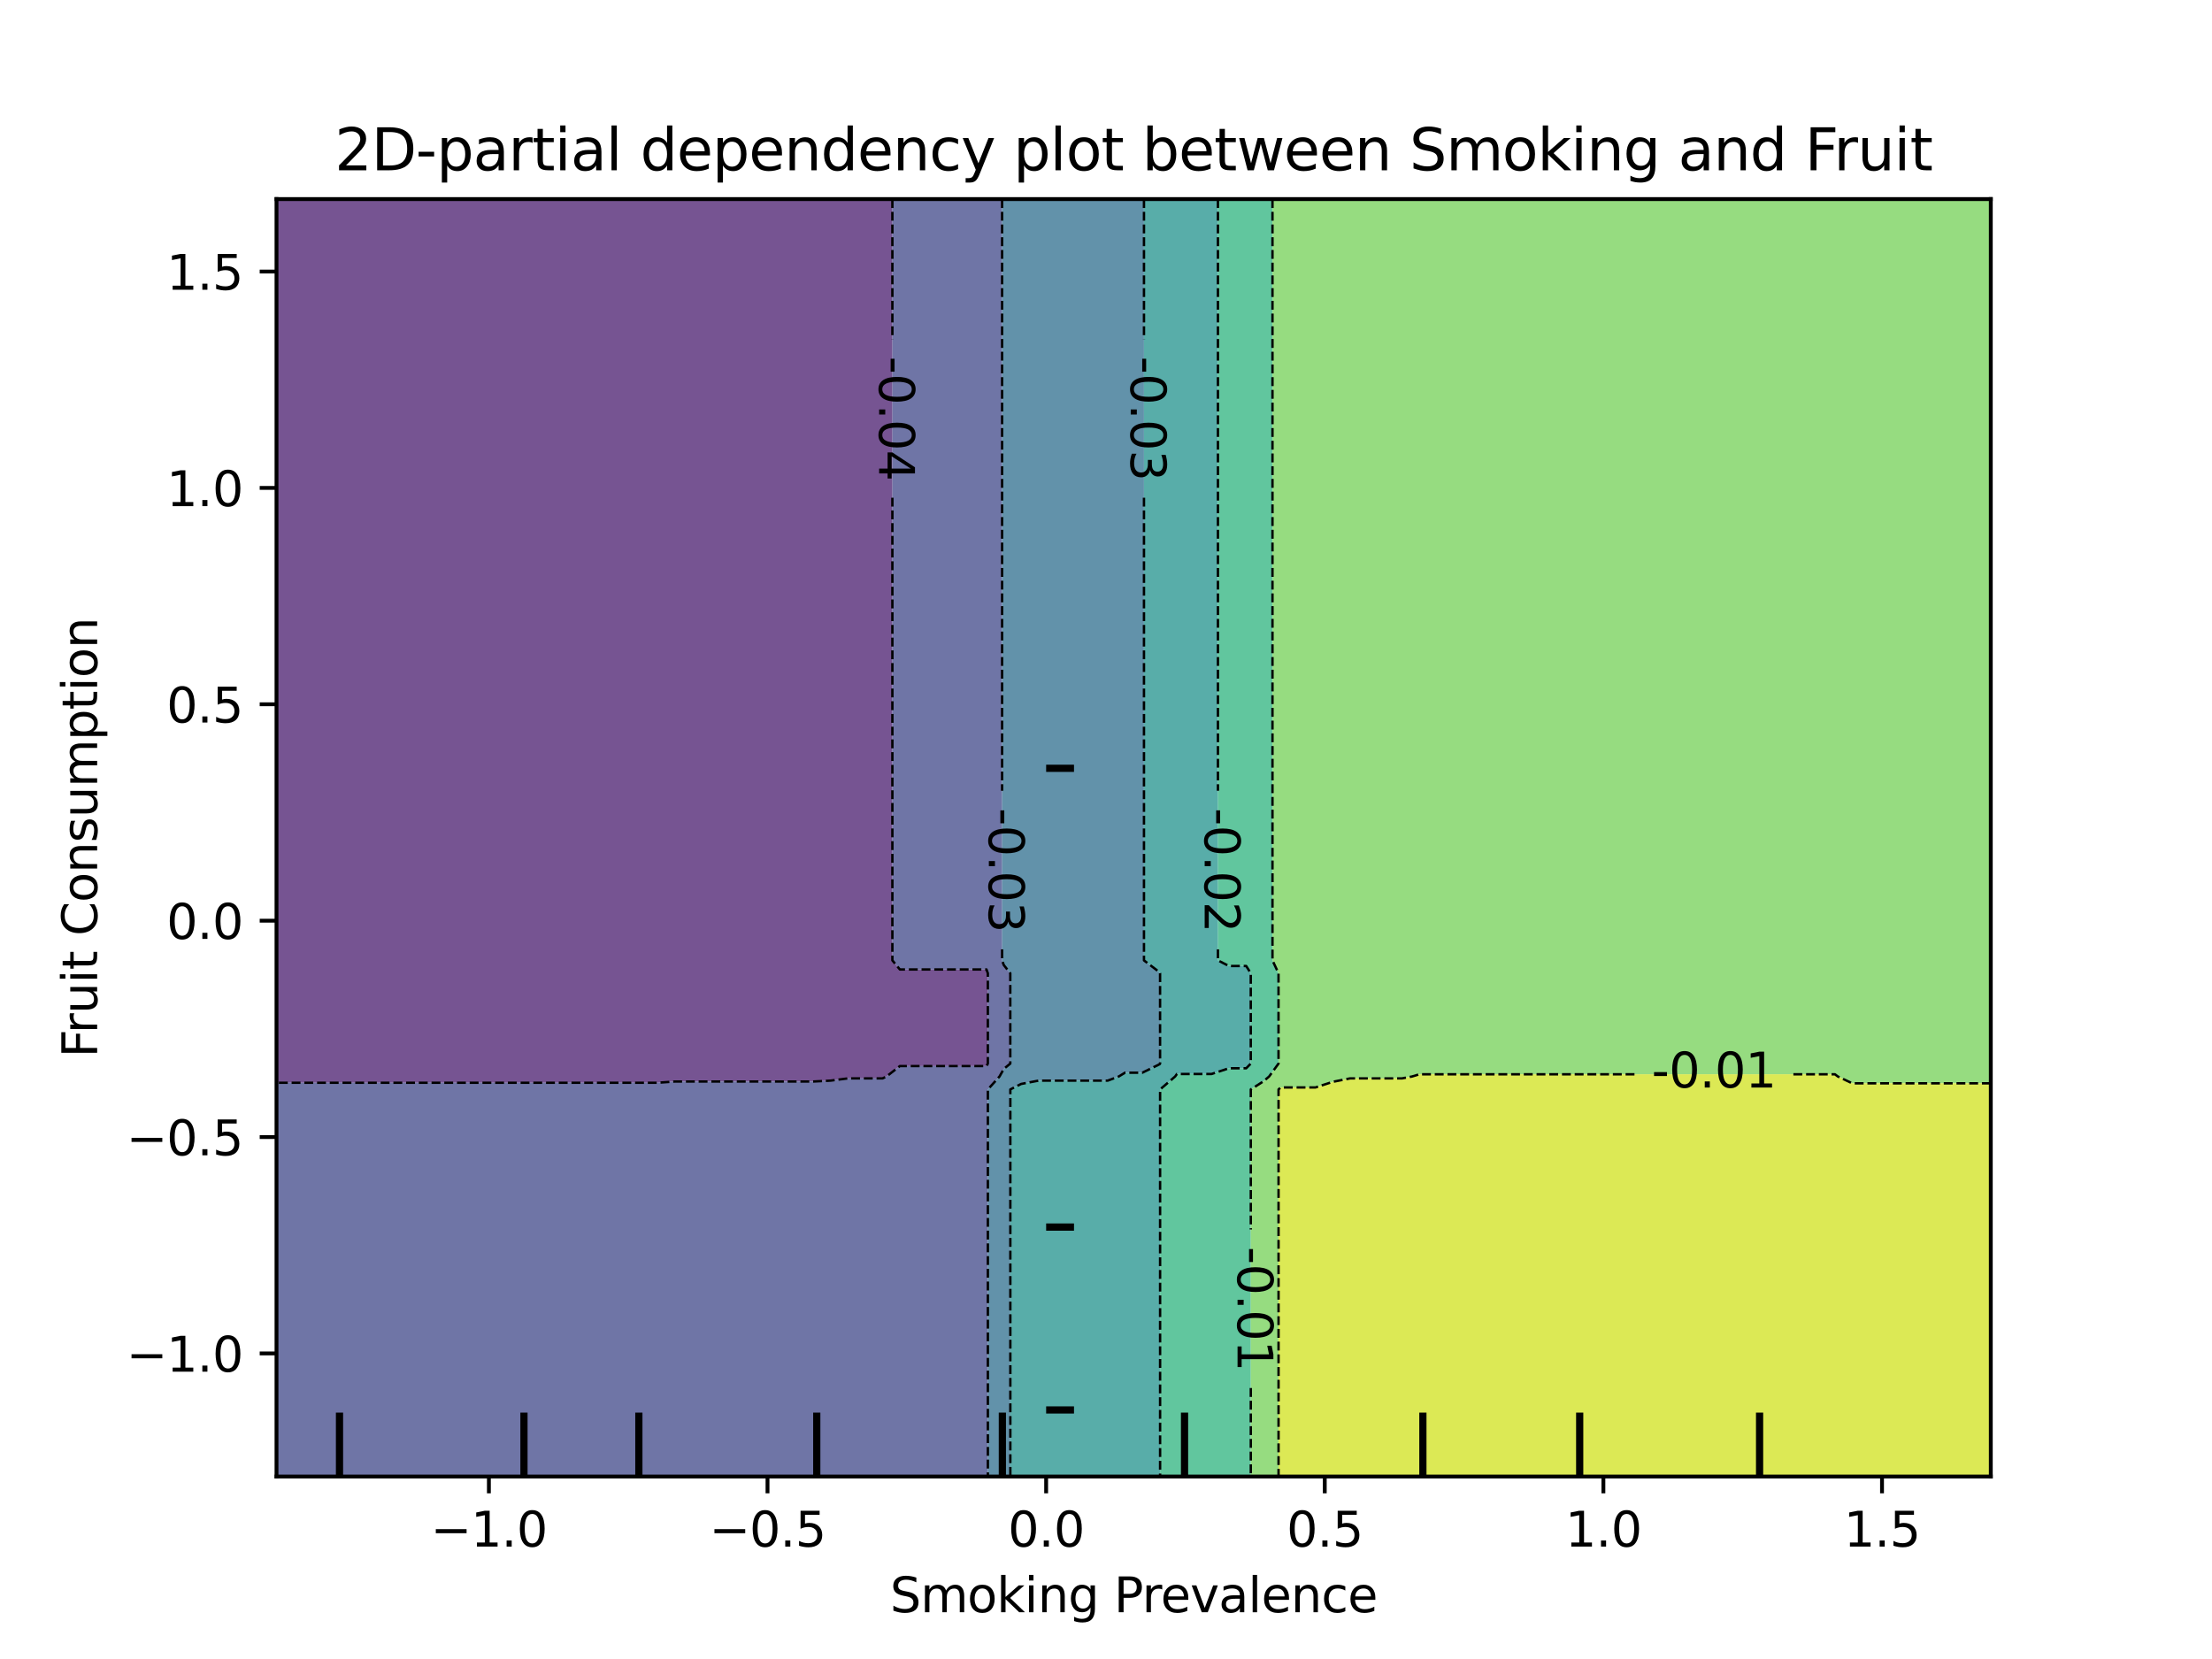 <?xml version="1.0" encoding="utf-8" standalone="no"?>
<!DOCTYPE svg PUBLIC "-//W3C//DTD SVG 1.1//EN"
  "http://www.w3.org/Graphics/SVG/1.1/DTD/svg11.dtd">
<svg xmlns:xlink="http://www.w3.org/1999/xlink" width="460.8pt" height="345.6pt" viewBox="0 0 460.8 345.6" xmlns="http://www.w3.org/2000/svg" version="1.1">
 <defs>
  <style type="text/css">*{stroke-linejoin: round; stroke-linecap: butt}</style>
 </defs>
 <g id="figure_1">
  <g id="patch_1">
   <path d="M 0 345.6 
L 460.8 345.6 
L 460.8 0 
L 0 0 
L 0 345.6 
z
" style="fill: none"/>
  </g>
  <g id="axes_1"/>
  <g id="axes_2">
   <g id="patch_2">
    <path d="M 57.6 307.584 
L 414.72 307.584 
L 414.72 41.472 
L 57.6 41.472 
L 57.6 307.584 
z
" style="fill: none"/>
   </g>
   <g id="PathCollection_1">
    <path d="M 61.207 225.56 
L 64.815 225.56 
L 68.422 225.56 
L 72.029 225.56 
L 75.636 225.56 
L 79.244 225.56 
L 82.851 225.56 
L 86.458 225.56 
L 90.065 225.56 
L 93.673 225.56 
L 97.28 225.56 
L 100.887 225.56 
L 104.495 225.56 
L 108.102 225.56 
L 111.709 225.56 
L 115.316 225.56 
L 118.924 225.56 
L 122.531 225.56 
L 126.138 225.56 
L 129.745 225.56 
L 133.353 225.56 
L 136.96 225.56 
L 140.567 225.299 
L 144.175 225.299 
L 147.782 225.299 
L 151.389 225.299 
L 154.996 225.299 
L 158.604 225.299 
L 162.211 225.299 
L 165.818 225.299 
L 169.425 225.299 
L 173.033 225.113 
L 176.64 224.649 
L 180.247 224.649 
L 183.855 224.649 
L 184.666 224.256 
L 187.462 222.079 
L 191.069 222.079 
L 194.676 222.079 
L 198.284 222.079 
L 201.891 222.079 
L 205.498 222.079 
L 205.785 221.568 
L 205.785 218.88 
L 205.785 216.192 
L 205.785 213.504 
L 205.785 210.816 
L 205.785 208.128 
L 205.785 205.44 
L 205.785 202.752 
L 205.498 201.956 
L 201.891 201.956 
L 198.284 201.956 
L 194.676 201.956 
L 191.069 201.956 
L 187.462 201.956 
L 185.9 200.064 
L 185.9 197.376 
L 185.9 194.688 
L 185.9 192 
L 185.9 189.312 
L 185.9 186.624 
L 185.9 183.936 
L 185.9 181.248 
L 185.9 178.56 
L 185.9 175.872 
L 185.9 173.184 
L 185.9 170.496 
L 185.9 167.808 
L 185.9 165.12 
L 185.9 162.432 
L 185.9 159.744 
L 185.9 157.056 
L 185.9 154.368 
L 185.9 151.68 
L 185.9 148.992 
L 185.9 146.304 
L 185.9 143.616 
L 185.9 140.928 
L 185.9 138.24 
L 185.9 135.552 
L 185.9 132.864 
L 185.9 130.176 
L 185.9 127.488 
L 185.9 124.8 
L 185.9 122.112 
L 185.9 119.424 
L 185.9 116.736 
L 185.9 114.048 
L 185.9 111.36 
L 185.9 108.672 
L 185.9 105.984 
L 185.9 103.296 
L 185.9 100.608 
L 185.9 97.92 
L 185.9 95.232 
L 185.9 92.544 
L 185.9 89.856 
L 185.9 87.168 
L 185.9 84.48 
L 185.9 81.792 
L 185.9 79.104 
L 185.9 76.416 
L 185.9 73.728 
L 185.9 71.04 
L 185.9 68.352 
L 185.9 65.664 
L 185.9 62.976 
L 185.9 60.288 
L 185.9 57.6 
L 185.9 54.912 
L 185.9 52.224 
L 185.9 49.536 
L 185.9 46.848 
L 185.9 44.16 
L 185.9 41.472 
L 183.855 41.472 
L 180.247 41.472 
L 176.64 41.472 
L 173.033 41.472 
L 169.425 41.472 
L 165.818 41.472 
L 162.211 41.472 
L 158.604 41.472 
L 154.996 41.472 
L 151.389 41.472 
L 147.782 41.472 
L 144.175 41.472 
L 140.567 41.472 
L 136.96 41.472 
L 133.353 41.472 
L 129.745 41.472 
L 126.138 41.472 
L 122.531 41.472 
L 118.924 41.472 
L 115.316 41.472 
L 111.709 41.472 
L 108.102 41.472 
L 104.495 41.472 
L 100.887 41.472 
L 97.28 41.472 
L 93.673 41.472 
L 90.065 41.472 
L 86.458 41.472 
L 82.851 41.472 
L 79.244 41.472 
L 75.636 41.472 
L 72.029 41.472 
L 68.422 41.472 
L 64.815 41.472 
L 61.207 41.472 
L 57.6 41.472 
L 57.6 44.16 
L 57.6 46.848 
L 57.6 49.536 
L 57.6 52.224 
L 57.6 54.912 
L 57.6 57.6 
L 57.6 60.288 
L 57.6 62.976 
L 57.6 65.664 
L 57.6 68.352 
L 57.6 71.04 
L 57.6 73.728 
L 57.6 76.416 
L 57.6 79.104 
L 57.6 81.792 
L 57.6 84.48 
L 57.6 87.168 
L 57.6 89.856 
L 57.6 92.544 
L 57.6 95.232 
L 57.6 97.92 
L 57.6 100.608 
L 57.6 103.296 
L 57.6 105.984 
L 57.6 108.672 
L 57.6 111.36 
L 57.6 114.048 
L 57.6 116.736 
L 57.6 119.424 
L 57.6 122.112 
L 57.6 124.8 
L 57.6 127.488 
L 57.6 130.176 
L 57.6 132.864 
L 57.6 135.552 
L 57.6 138.24 
L 57.6 140.928 
L 57.6 143.616 
L 57.6 146.304 
L 57.6 148.992 
L 57.6 151.68 
L 57.6 154.368 
L 57.6 157.056 
L 57.6 159.744 
L 57.6 162.432 
L 57.6 165.12 
L 57.6 167.808 
L 57.6 170.496 
L 57.6 173.184 
L 57.6 175.872 
L 57.6 178.56 
L 57.6 181.248 
L 57.6 183.936 
L 57.6 186.624 
L 57.6 189.312 
L 57.6 192 
L 57.6 194.688 
L 57.6 197.376 
L 57.6 200.064 
L 57.6 202.752 
L 57.6 205.44 
L 57.6 208.128 
L 57.6 210.816 
L 57.6 213.504 
L 57.6 216.192 
L 57.6 218.88 
L 57.6 221.568 
L 57.6 224.256 
L 57.6 225.56 
z
" clip-path="url(#p29af484396)" style="fill: #481b6d; fill-opacity: 0.75"/>
   </g>
   <g id="PathCollection_2">
    <path d="M 61.207 307.584 
L 64.815 307.584 
L 68.422 307.584 
L 72.029 307.584 
L 75.636 307.584 
L 79.244 307.584 
L 82.851 307.584 
L 86.458 307.584 
L 90.065 307.584 
L 93.673 307.584 
L 97.28 307.584 
L 100.887 307.584 
L 104.495 307.584 
L 108.102 307.584 
L 111.709 307.584 
L 115.316 307.584 
L 118.924 307.584 
L 122.531 307.584 
L 126.138 307.584 
L 129.745 307.584 
L 133.353 307.584 
L 136.96 307.584 
L 140.567 307.584 
L 144.175 307.584 
L 147.782 307.584 
L 151.389 307.584 
L 154.996 307.584 
L 158.604 307.584 
L 162.211 307.584 
L 165.818 307.584 
L 169.425 307.584 
L 173.033 307.584 
L 176.64 307.584 
L 180.247 307.584 
L 183.855 307.584 
L 187.462 307.584 
L 191.069 307.584 
L 194.676 307.584 
L 198.284 307.584 
L 201.891 307.584 
L 205.498 307.584 
L 205.79 307.584 
L 205.79 304.896 
L 205.79 302.208 
L 205.79 299.52 
L 205.79 296.832 
L 205.79 294.144 
L 205.79 291.456 
L 205.79 288.768 
L 205.79 286.08 
L 205.79 283.392 
L 205.79 280.704 
L 205.79 278.016 
L 205.79 275.328 
L 205.79 272.64 
L 205.79 269.952 
L 205.79 267.264 
L 205.79 264.576 
L 205.79 261.888 
L 205.79 259.2 
L 205.79 256.512 
L 205.79 253.824 
L 205.79 251.136 
L 205.79 248.448 
L 205.79 245.76 
L 205.79 243.072 
L 205.79 240.384 
L 205.79 237.696 
L 205.79 235.008 
L 205.79 232.32 
L 205.79 229.632 
L 205.79 226.944 
L 208.216 224.256 
L 209.105 222.671 
L 210.462 221.568 
L 210.462 218.88 
L 210.462 216.192 
L 210.462 213.504 
L 210.462 210.816 
L 210.462 208.128 
L 210.462 205.44 
L 210.462 202.752 
L 209.105 201.035 
L 208.755 200.064 
L 208.755 197.376 
L 208.755 194.688 
L 208.755 192 
L 208.755 189.312 
L 208.755 186.624 
L 208.755 183.936 
L 208.755 181.248 
L 208.755 178.56 
L 208.755 175.872 
L 208.755 173.184 
L 208.755 170.496 
L 208.755 167.808 
L 208.755 165.12 
L 208.755 162.432 
L 208.755 159.744 
L 208.755 157.056 
L 208.755 154.368 
L 208.755 151.68 
L 208.755 148.992 
L 208.755 146.304 
L 208.755 143.616 
L 208.755 140.928 
L 208.755 138.24 
L 208.755 135.552 
L 208.755 132.864 
L 208.755 130.176 
L 208.755 127.488 
L 208.755 124.8 
L 208.755 122.112 
L 208.755 119.424 
L 208.755 116.736 
L 208.755 114.048 
L 208.755 111.36 
L 208.755 108.672 
L 208.755 105.984 
L 208.755 103.296 
L 208.755 100.608 
L 208.755 97.92 
L 208.755 95.232 
L 208.755 92.544 
L 208.755 89.856 
L 208.755 87.168 
L 208.755 84.48 
L 208.755 81.792 
L 208.755 79.104 
L 208.755 76.416 
L 208.755 73.728 
L 208.755 71.04 
L 208.755 68.352 
L 208.755 65.664 
L 208.755 62.976 
L 208.755 60.288 
L 208.755 57.6 
L 208.755 54.912 
L 208.755 52.224 
L 208.755 49.536 
L 208.755 46.848 
L 208.755 44.16 
L 208.755 41.472 
L 205.498 41.472 
L 201.891 41.472 
L 198.284 41.472 
L 194.676 41.472 
L 191.069 41.472 
L 187.462 41.472 
L 185.9 41.472 
L 185.9 44.16 
L 185.9 46.848 
L 185.9 49.536 
L 185.9 52.224 
L 185.9 54.912 
L 185.9 57.6 
L 185.9 60.288 
L 185.9 62.976 
L 185.9 65.664 
L 185.9 68.352 
L 185.9 71.04 
L 185.9 73.728 
L 185.9 76.416 
L 185.9 79.104 
L 185.9 81.792 
L 185.9 84.48 
L 185.9 87.168 
L 185.9 89.856 
L 185.9 92.544 
L 185.9 95.232 
L 185.9 97.92 
L 185.9 100.608 
L 185.9 103.296 
L 185.9 105.984 
L 185.9 108.672 
L 185.9 111.36 
L 185.9 114.048 
L 185.9 116.736 
L 185.9 119.424 
L 185.9 122.112 
L 185.9 124.8 
L 185.9 127.488 
L 185.9 130.176 
L 185.9 132.864 
L 185.9 135.552 
L 185.9 138.24 
L 185.9 140.928 
L 185.9 143.616 
L 185.9 146.304 
L 185.9 148.992 
L 185.9 151.68 
L 185.9 154.368 
L 185.9 157.056 
L 185.9 159.744 
L 185.9 162.432 
L 185.9 165.12 
L 185.9 167.808 
L 185.9 170.496 
L 185.9 173.184 
L 185.9 175.872 
L 185.9 178.56 
L 185.9 181.248 
L 185.9 183.936 
L 185.9 186.624 
L 185.9 189.312 
L 185.9 192 
L 185.9 194.688 
L 185.9 197.376 
L 185.9 200.064 
L 187.462 201.956 
L 191.069 201.956 
L 194.676 201.956 
L 198.284 201.956 
L 201.891 201.956 
L 205.498 201.956 
L 205.785 202.752 
L 205.785 205.44 
L 205.785 208.128 
L 205.785 210.816 
L 205.785 213.504 
L 205.785 216.192 
L 205.785 218.88 
L 205.785 221.568 
L 205.498 222.079 
L 201.891 222.079 
L 198.284 222.079 
L 194.676 222.079 
L 191.069 222.079 
L 187.462 222.079 
L 184.666 224.256 
L 183.855 224.649 
L 180.247 224.649 
L 176.64 224.649 
L 173.033 225.113 
L 169.425 225.299 
L 165.818 225.299 
L 162.211 225.299 
L 158.604 225.299 
L 154.996 225.299 
L 151.389 225.299 
L 147.782 225.299 
L 144.175 225.299 
L 140.567 225.299 
L 136.96 225.56 
L 133.353 225.56 
L 129.745 225.56 
L 126.138 225.56 
L 122.531 225.56 
L 118.924 225.56 
L 115.316 225.56 
L 111.709 225.56 
L 108.102 225.56 
L 104.495 225.56 
L 100.887 225.56 
L 97.28 225.56 
L 93.673 225.56 
L 90.065 225.56 
L 86.458 225.56 
L 82.851 225.56 
L 79.244 225.56 
L 75.636 225.56 
L 72.029 225.56 
L 68.422 225.56 
L 64.815 225.56 
L 61.207 225.56 
L 57.6 225.56 
L 57.6 226.944 
L 57.6 229.632 
L 57.6 232.32 
L 57.6 235.008 
L 57.6 237.696 
L 57.6 240.384 
L 57.6 243.072 
L 57.6 245.76 
L 57.6 248.448 
L 57.6 251.136 
L 57.6 253.824 
L 57.6 256.512 
L 57.6 259.2 
L 57.6 261.888 
L 57.6 264.576 
L 57.6 267.264 
L 57.6 269.952 
L 57.6 272.64 
L 57.6 275.328 
L 57.6 278.016 
L 57.6 280.704 
L 57.6 283.392 
L 57.6 286.08 
L 57.6 288.768 
L 57.6 291.456 
L 57.6 294.144 
L 57.6 296.832 
L 57.6 299.52 
L 57.6 302.208 
L 57.6 304.896 
L 57.6 307.584 
z
" clip-path="url(#p29af484396)" style="fill: #3f4788; fill-opacity: 0.75"/>
   </g>
   <g id="PathCollection_3">
    <path d="M 209.105 307.584 
L 210.472 307.584 
L 210.472 304.896 
L 210.472 302.208 
L 210.472 299.52 
L 210.472 296.832 
L 210.472 294.144 
L 210.472 291.456 
L 210.472 288.768 
L 210.472 286.08 
L 210.472 283.392 
L 210.472 280.704 
L 210.472 278.016 
L 210.472 275.328 
L 210.472 272.64 
L 210.472 269.952 
L 210.472 267.264 
L 210.472 264.576 
L 210.472 261.888 
L 210.472 259.2 
L 210.472 256.512 
L 210.472 253.824 
L 210.472 251.136 
L 210.472 248.448 
L 210.472 245.76 
L 210.472 243.072 
L 210.472 240.384 
L 210.472 237.696 
L 210.472 235.008 
L 210.472 232.32 
L 210.472 229.632 
L 210.472 226.944 
L 212.713 225.81 
L 216.32 225.118 
L 219.927 225.118 
L 223.535 225.118 
L 227.142 225.118 
L 230.749 225.118 
L 233.045 224.256 
L 234.356 223.465 
L 237.964 223.465 
L 241.571 221.697 
L 241.664 221.568 
L 241.664 218.88 
L 241.664 216.192 
L 241.664 213.504 
L 241.664 210.816 
L 241.664 208.128 
L 241.664 205.44 
L 241.664 202.752 
L 241.571 202.552 
L 238.31 200.064 
L 238.31 197.376 
L 238.31 194.688 
L 238.31 192 
L 238.31 189.312 
L 238.31 186.624 
L 238.31 183.936 
L 238.31 181.248 
L 238.31 178.56 
L 238.31 175.872 
L 238.31 173.184 
L 238.31 170.496 
L 238.31 167.808 
L 238.31 165.12 
L 238.31 162.432 
L 238.31 159.744 
L 238.31 157.056 
L 238.31 154.368 
L 238.31 151.68 
L 238.31 148.992 
L 238.31 146.304 
L 238.31 143.616 
L 238.31 140.928 
L 238.31 138.24 
L 238.31 135.552 
L 238.31 132.864 
L 238.31 130.176 
L 238.31 127.488 
L 238.31 124.8 
L 238.31 122.112 
L 238.31 119.424 
L 238.31 116.736 
L 238.31 114.048 
L 238.31 111.36 
L 238.31 108.672 
L 238.31 105.984 
L 238.31 103.296 
L 238.31 100.608 
L 238.31 97.92 
L 238.31 95.232 
L 238.31 92.544 
L 238.31 89.856 
L 238.31 87.168 
L 238.31 84.48 
L 238.31 81.792 
L 238.31 79.104 
L 238.31 76.416 
L 238.31 73.728 
L 238.31 71.04 
L 238.31 68.352 
L 238.31 65.664 
L 238.31 62.976 
L 238.31 60.288 
L 238.31 57.6 
L 238.31 54.912 
L 238.31 52.224 
L 238.31 49.536 
L 238.31 46.848 
L 238.31 44.16 
L 238.31 41.472 
L 237.964 41.472 
L 234.356 41.472 
L 230.749 41.472 
L 227.142 41.472 
L 223.535 41.472 
L 219.927 41.472 
L 216.32 41.472 
L 212.713 41.472 
L 209.105 41.472 
L 208.755 41.472 
L 208.755 44.16 
L 208.755 46.848 
L 208.755 49.536 
L 208.755 52.224 
L 208.755 54.912 
L 208.755 57.6 
L 208.755 60.288 
L 208.755 62.976 
L 208.755 65.664 
L 208.755 68.352 
L 208.755 71.04 
L 208.755 73.728 
L 208.755 76.416 
L 208.755 79.104 
L 208.755 81.792 
L 208.755 84.48 
L 208.755 87.168 
L 208.755 89.856 
L 208.755 92.544 
L 208.755 95.232 
L 208.755 97.92 
L 208.755 100.608 
L 208.755 103.296 
L 208.755 105.984 
L 208.755 108.672 
L 208.755 111.36 
L 208.755 114.048 
L 208.755 116.736 
L 208.755 119.424 
L 208.755 122.112 
L 208.755 124.8 
L 208.755 127.488 
L 208.755 130.176 
L 208.755 132.864 
L 208.755 135.552 
L 208.755 138.24 
L 208.755 140.928 
L 208.755 143.616 
L 208.755 146.304 
L 208.755 148.992 
L 208.755 151.68 
L 208.755 154.368 
L 208.755 157.056 
L 208.755 159.744 
L 208.755 162.432 
L 208.755 165.12 
L 208.755 167.808 
L 208.755 170.496 
L 208.755 173.184 
L 208.755 175.872 
L 208.755 178.56 
L 208.755 181.248 
L 208.755 183.936 
L 208.755 186.624 
L 208.755 189.312 
L 208.755 192 
L 208.755 194.688 
L 208.755 197.376 
L 208.755 200.064 
L 209.105 201.035 
L 210.462 202.752 
L 210.462 205.44 
L 210.462 208.128 
L 210.462 210.816 
L 210.462 213.504 
L 210.462 216.192 
L 210.462 218.88 
L 210.462 221.568 
L 209.105 222.671 
L 208.216 224.256 
L 205.79 226.944 
L 205.79 229.632 
L 205.79 232.32 
L 205.79 235.008 
L 205.79 237.696 
L 205.79 240.384 
L 205.79 243.072 
L 205.79 245.76 
L 205.79 248.448 
L 205.79 251.136 
L 205.79 253.824 
L 205.79 256.512 
L 205.79 259.2 
L 205.79 261.888 
L 205.79 264.576 
L 205.79 267.264 
L 205.79 269.952 
L 205.79 272.64 
L 205.79 275.328 
L 205.79 278.016 
L 205.79 280.704 
L 205.79 283.392 
L 205.79 286.08 
L 205.79 288.768 
L 205.79 291.456 
L 205.79 294.144 
L 205.79 296.832 
L 205.79 299.52 
L 205.79 302.208 
L 205.79 304.896 
L 205.79 307.584 
z
" clip-path="url(#p29af484396)" style="fill: #2e6e8e; fill-opacity: 0.75"/>
   </g>
   <g id="PathCollection_4">
    <path d="M 212.713 307.584 
L 216.32 307.584 
L 219.927 307.584 
L 223.535 307.584 
L 227.142 307.584 
L 230.749 307.584 
L 234.356 307.584 
L 237.964 307.584 
L 241.571 307.584 
L 241.67 307.584 
L 241.67 304.896 
L 241.67 302.208 
L 241.67 299.52 
L 241.67 296.832 
L 241.67 294.144 
L 241.67 291.456 
L 241.67 288.768 
L 241.67 286.08 
L 241.67 283.392 
L 241.67 280.704 
L 241.67 278.016 
L 241.67 275.328 
L 241.67 272.64 
L 241.67 269.952 
L 241.67 267.264 
L 241.67 264.576 
L 241.67 261.888 
L 241.67 259.2 
L 241.67 256.512 
L 241.67 253.824 
L 241.67 251.136 
L 241.67 248.448 
L 241.67 245.76 
L 241.67 243.072 
L 241.67 240.384 
L 241.67 237.696 
L 241.67 235.008 
L 241.67 232.32 
L 241.67 229.632 
L 241.67 226.944 
L 244.798 224.256 
L 245.178 223.731 
L 248.785 223.731 
L 252.393 223.731 
L 256 222.543 
L 259.607 222.543 
L 260.556 221.568 
L 260.556 218.88 
L 260.556 216.192 
L 260.556 213.504 
L 260.556 210.816 
L 260.556 208.128 
L 260.556 205.44 
L 260.556 202.752 
L 259.607 201.234 
L 256 201.234 
L 253.717 200.064 
L 253.717 197.376 
L 253.717 194.688 
L 253.717 192 
L 253.717 189.312 
L 253.717 186.624 
L 253.717 183.936 
L 253.717 181.248 
L 253.717 178.56 
L 253.717 175.872 
L 253.717 173.184 
L 253.717 170.496 
L 253.717 167.808 
L 253.717 165.12 
L 253.717 162.432 
L 253.717 159.744 
L 253.717 157.056 
L 253.717 154.368 
L 253.717 151.68 
L 253.717 148.992 
L 253.717 146.304 
L 253.717 143.616 
L 253.717 140.928 
L 253.717 138.24 
L 253.717 135.552 
L 253.717 132.864 
L 253.717 130.176 
L 253.717 127.488 
L 253.717 124.8 
L 253.717 122.112 
L 253.717 119.424 
L 253.717 116.736 
L 253.717 114.048 
L 253.717 111.36 
L 253.717 108.672 
L 253.717 105.984 
L 253.717 103.296 
L 253.717 100.608 
L 253.717 97.92 
L 253.717 95.232 
L 253.717 92.544 
L 253.717 89.856 
L 253.717 87.168 
L 253.717 84.48 
L 253.717 81.792 
L 253.717 79.104 
L 253.717 76.416 
L 253.717 73.728 
L 253.717 71.04 
L 253.717 68.352 
L 253.717 65.664 
L 253.717 62.976 
L 253.717 60.288 
L 253.717 57.6 
L 253.717 54.912 
L 253.717 52.224 
L 253.717 49.536 
L 253.717 46.848 
L 253.717 44.16 
L 253.717 41.472 
L 252.393 41.472 
L 248.785 41.472 
L 245.178 41.472 
L 241.571 41.472 
L 238.31 41.472 
L 238.31 44.16 
L 238.31 46.848 
L 238.31 49.536 
L 238.31 52.224 
L 238.31 54.912 
L 238.31 57.6 
L 238.31 60.288 
L 238.31 62.976 
L 238.31 65.664 
L 238.31 68.352 
L 238.31 71.04 
L 238.31 73.728 
L 238.31 76.416 
L 238.31 79.104 
L 238.31 81.792 
L 238.31 84.48 
L 238.31 87.168 
L 238.31 89.856 
L 238.31 92.544 
L 238.31 95.232 
L 238.31 97.92 
L 238.31 100.608 
L 238.31 103.296 
L 238.31 105.984 
L 238.31 108.672 
L 238.31 111.36 
L 238.31 114.048 
L 238.31 116.736 
L 238.31 119.424 
L 238.31 122.112 
L 238.31 124.8 
L 238.31 127.488 
L 238.31 130.176 
L 238.31 132.864 
L 238.31 135.552 
L 238.31 138.24 
L 238.31 140.928 
L 238.31 143.616 
L 238.31 146.304 
L 238.31 148.992 
L 238.31 151.68 
L 238.31 154.368 
L 238.31 157.056 
L 238.31 159.744 
L 238.31 162.432 
L 238.31 165.12 
L 238.31 167.808 
L 238.31 170.496 
L 238.31 173.184 
L 238.31 175.872 
L 238.31 178.56 
L 238.31 181.248 
L 238.31 183.936 
L 238.31 186.624 
L 238.31 189.312 
L 238.31 192 
L 238.31 194.688 
L 238.31 197.376 
L 238.31 200.064 
L 241.571 202.552 
L 241.664 202.752 
L 241.664 205.44 
L 241.664 208.128 
L 241.664 210.816 
L 241.664 213.504 
L 241.664 216.192 
L 241.664 218.88 
L 241.664 221.568 
L 241.571 221.697 
L 237.964 223.465 
L 234.356 223.465 
L 233.045 224.256 
L 230.749 225.118 
L 227.142 225.118 
L 223.535 225.118 
L 219.927 225.118 
L 216.32 225.118 
L 212.713 225.81 
L 210.472 226.944 
L 210.472 229.632 
L 210.472 232.32 
L 210.472 235.008 
L 210.472 237.696 
L 210.472 240.384 
L 210.472 243.072 
L 210.472 245.76 
L 210.472 248.448 
L 210.472 251.136 
L 210.472 253.824 
L 210.472 256.512 
L 210.472 259.2 
L 210.472 261.888 
L 210.472 264.576 
L 210.472 267.264 
L 210.472 269.952 
L 210.472 272.64 
L 210.472 275.328 
L 210.472 278.016 
L 210.472 280.704 
L 210.472 283.392 
L 210.472 286.08 
L 210.472 288.768 
L 210.472 291.456 
L 210.472 294.144 
L 210.472 296.832 
L 210.472 299.52 
L 210.472 302.208 
L 210.472 304.896 
L 210.472 307.584 
z
" clip-path="url(#p29af484396)" style="fill: #21918c; fill-opacity: 0.75"/>
   </g>
   <g id="PathCollection_5">
    <path d="M 245.178 307.584 
L 248.785 307.584 
L 252.393 307.584 
L 256 307.584 
L 259.607 307.584 
L 260.564 307.584 
L 260.564 304.896 
L 260.564 302.208 
L 260.564 299.52 
L 260.564 296.832 
L 260.564 294.144 
L 260.564 291.456 
L 260.564 288.768 
L 260.564 286.08 
L 260.564 283.392 
L 260.564 280.704 
L 260.564 278.016 
L 260.564 275.328 
L 260.564 272.64 
L 260.564 269.952 
L 260.564 267.264 
L 260.564 264.576 
L 260.564 261.888 
L 260.564 259.2 
L 260.564 256.512 
L 260.564 253.824 
L 260.564 251.136 
L 260.564 248.448 
L 260.564 245.76 
L 260.564 243.072 
L 260.564 240.384 
L 260.564 237.696 
L 260.564 235.008 
L 260.564 232.32 
L 260.564 229.632 
L 260.564 226.944 
L 263.215 225.249 
L 264.379 224.256 
L 266.339 221.568 
L 266.339 218.88 
L 266.339 216.192 
L 266.339 213.504 
L 266.339 210.816 
L 266.339 208.128 
L 266.339 205.44 
L 266.339 202.752 
L 265.08 200.064 
L 265.08 197.376 
L 265.08 194.688 
L 265.08 192 
L 265.08 189.312 
L 265.08 186.624 
L 265.08 183.936 
L 265.08 181.248 
L 265.08 178.56 
L 265.08 175.872 
L 265.08 173.184 
L 265.08 170.496 
L 265.08 167.808 
L 265.08 165.12 
L 265.08 162.432 
L 265.08 159.744 
L 265.08 157.056 
L 265.08 154.368 
L 265.08 151.68 
L 265.08 148.992 
L 265.08 146.304 
L 265.08 143.616 
L 265.08 140.928 
L 265.08 138.24 
L 265.08 135.552 
L 265.08 132.864 
L 265.08 130.176 
L 265.08 127.488 
L 265.08 124.8 
L 265.08 122.112 
L 265.08 119.424 
L 265.08 116.736 
L 265.08 114.048 
L 265.08 111.36 
L 265.08 108.672 
L 265.08 105.984 
L 265.08 103.296 
L 265.08 100.608 
L 265.08 97.92 
L 265.08 95.232 
L 265.08 92.544 
L 265.08 89.856 
L 265.08 87.168 
L 265.08 84.48 
L 265.08 81.792 
L 265.08 79.104 
L 265.08 76.416 
L 265.08 73.728 
L 265.08 71.04 
L 265.08 68.352 
L 265.08 65.664 
L 265.08 62.976 
L 265.08 60.288 
L 265.08 57.6 
L 265.08 54.912 
L 265.08 52.224 
L 265.08 49.536 
L 265.08 46.848 
L 265.08 44.16 
L 265.08 41.472 
L 263.215 41.472 
L 259.607 41.472 
L 256 41.472 
L 253.717 41.472 
L 253.717 44.16 
L 253.717 46.848 
L 253.717 49.536 
L 253.717 52.224 
L 253.717 54.912 
L 253.717 57.6 
L 253.717 60.288 
L 253.717 62.976 
L 253.717 65.664 
L 253.717 68.352 
L 253.717 71.04 
L 253.717 73.728 
L 253.717 76.416 
L 253.717 79.104 
L 253.717 81.792 
L 253.717 84.48 
L 253.717 87.168 
L 253.717 89.856 
L 253.717 92.544 
L 253.717 95.232 
L 253.717 97.92 
L 253.717 100.608 
L 253.717 103.296 
L 253.717 105.984 
L 253.717 108.672 
L 253.717 111.36 
L 253.717 114.048 
L 253.717 116.736 
L 253.717 119.424 
L 253.717 122.112 
L 253.717 124.8 
L 253.717 127.488 
L 253.717 130.176 
L 253.717 132.864 
L 253.717 135.552 
L 253.717 138.24 
L 253.717 140.928 
L 253.717 143.616 
L 253.717 146.304 
L 253.717 148.992 
L 253.717 151.68 
L 253.717 154.368 
L 253.717 157.056 
L 253.717 159.744 
L 253.717 162.432 
L 253.717 165.12 
L 253.717 167.808 
L 253.717 170.496 
L 253.717 173.184 
L 253.717 175.872 
L 253.717 178.56 
L 253.717 181.248 
L 253.717 183.936 
L 253.717 186.624 
L 253.717 189.312 
L 253.717 192 
L 253.717 194.688 
L 253.717 197.376 
L 253.717 200.064 
L 256 201.234 
L 259.607 201.234 
L 260.556 202.752 
L 260.556 205.44 
L 260.556 208.128 
L 260.556 210.816 
L 260.556 213.504 
L 260.556 216.192 
L 260.556 218.88 
L 260.556 221.568 
L 259.607 222.543 
L 256 222.543 
L 252.393 223.731 
L 248.785 223.731 
L 245.178 223.731 
L 244.798 224.256 
L 241.67 226.944 
L 241.67 229.632 
L 241.67 232.32 
L 241.67 235.008 
L 241.67 237.696 
L 241.67 240.384 
L 241.67 243.072 
L 241.67 245.76 
L 241.67 248.448 
L 241.67 251.136 
L 241.67 253.824 
L 241.67 256.512 
L 241.67 259.2 
L 241.67 261.888 
L 241.67 264.576 
L 241.67 267.264 
L 241.67 269.952 
L 241.67 272.64 
L 241.67 275.328 
L 241.67 278.016 
L 241.67 280.704 
L 241.67 283.392 
L 241.67 286.08 
L 241.67 288.768 
L 241.67 291.456 
L 241.67 294.144 
L 241.67 296.832 
L 241.67 299.52 
L 241.67 302.208 
L 241.67 304.896 
L 241.67 307.584 
z
" clip-path="url(#p29af484396)" style="fill: #2db27d; fill-opacity: 0.75"/>
   </g>
   <g id="PathCollection_6">
    <path d="M 263.215 307.584 
L 266.345 307.584 
L 266.345 304.896 
L 266.345 302.208 
L 266.345 299.52 
L 266.345 296.832 
L 266.345 294.144 
L 266.345 291.456 
L 266.345 288.768 
L 266.345 286.08 
L 266.345 283.392 
L 266.345 280.704 
L 266.345 278.016 
L 266.345 275.328 
L 266.345 272.64 
L 266.345 269.952 
L 266.345 267.264 
L 266.345 264.576 
L 266.345 261.888 
L 266.345 259.2 
L 266.345 256.512 
L 266.345 253.824 
L 266.345 251.136 
L 266.345 248.448 
L 266.345 245.76 
L 266.345 243.072 
L 266.345 240.384 
L 266.345 237.696 
L 266.345 235.008 
L 266.345 232.32 
L 266.345 229.632 
L 266.345 226.944 
L 266.822 226.537 
L 270.429 226.537 
L 274.036 226.537 
L 277.644 225.364 
L 281.251 224.647 
L 284.858 224.647 
L 288.465 224.647 
L 292.073 224.647 
L 294.151 224.256 
L 295.68 223.793 
L 299.287 223.793 
L 302.895 223.793 
L 306.502 223.793 
L 310.109 223.793 
L 313.716 223.793 
L 317.324 223.793 
L 320.931 223.793 
L 324.538 223.793 
L 328.145 223.793 
L 331.753 223.793 
L 335.36 223.793 
L 338.967 223.793 
L 342.575 223.793 
L 346.182 223.793 
L 349.789 223.793 
L 353.396 223.793 
L 357.004 223.793 
L 360.611 223.793 
L 364.218 223.793 
L 367.825 223.793 
L 371.433 223.793 
L 375.04 223.793 
L 378.647 223.793 
L 382.255 223.793 
L 382.864 224.256 
L 385.862 225.674 
L 389.469 225.674 
L 393.076 225.674 
L 396.684 225.674 
L 400.291 225.674 
L 403.898 225.674 
L 407.505 225.674 
L 411.113 225.674 
L 414.72 225.674 
L 414.72 224.256 
L 414.72 221.568 
L 414.72 218.88 
L 414.72 216.192 
L 414.72 213.504 
L 414.72 210.816 
L 414.72 208.128 
L 414.72 205.44 
L 414.72 202.752 
L 414.72 200.064 
L 414.72 197.376 
L 414.72 194.688 
L 414.72 192 
L 414.72 189.312 
L 414.72 186.624 
L 414.72 183.936 
L 414.72 181.248 
L 414.72 178.56 
L 414.72 175.872 
L 414.72 173.184 
L 414.72 170.496 
L 414.72 167.808 
L 414.72 165.12 
L 414.72 162.432 
L 414.72 159.744 
L 414.72 157.056 
L 414.72 154.368 
L 414.72 151.68 
L 414.72 148.992 
L 414.72 146.304 
L 414.72 143.616 
L 414.72 140.928 
L 414.72 138.24 
L 414.72 135.552 
L 414.72 132.864 
L 414.72 130.176 
L 414.72 127.488 
L 414.72 124.8 
L 414.72 122.112 
L 414.72 119.424 
L 414.72 116.736 
L 414.72 114.048 
L 414.72 111.36 
L 414.72 108.672 
L 414.72 105.984 
L 414.72 103.296 
L 414.72 100.608 
L 414.72 97.92 
L 414.72 95.232 
L 414.72 92.544 
L 414.72 89.856 
L 414.72 87.168 
L 414.72 84.48 
L 414.72 81.792 
L 414.72 79.104 
L 414.72 76.416 
L 414.72 73.728 
L 414.72 71.04 
L 414.72 68.352 
L 414.72 65.664 
L 414.72 62.976 
L 414.72 60.288 
L 414.72 57.6 
L 414.72 54.912 
L 414.72 52.224 
L 414.72 49.536 
L 414.72 46.848 
L 414.72 44.16 
L 414.72 41.472 
L 411.113 41.472 
L 407.505 41.472 
L 403.898 41.472 
L 400.291 41.472 
L 396.684 41.472 
L 393.076 41.472 
L 389.469 41.472 
L 385.862 41.472 
L 382.255 41.472 
L 378.647 41.472 
L 375.04 41.472 
L 371.433 41.472 
L 367.825 41.472 
L 364.218 41.472 
L 360.611 41.472 
L 357.004 41.472 
L 353.396 41.472 
L 349.789 41.472 
L 346.182 41.472 
L 342.575 41.472 
L 338.967 41.472 
L 335.36 41.472 
L 331.753 41.472 
L 328.145 41.472 
L 324.538 41.472 
L 320.931 41.472 
L 317.324 41.472 
L 313.716 41.472 
L 310.109 41.472 
L 306.502 41.472 
L 302.895 41.472 
L 299.287 41.472 
L 295.68 41.472 
L 292.073 41.472 
L 288.465 41.472 
L 284.858 41.472 
L 281.251 41.472 
L 277.644 41.472 
L 274.036 41.472 
L 270.429 41.472 
L 266.822 41.472 
L 265.08 41.472 
L 265.08 44.16 
L 265.08 46.848 
L 265.08 49.536 
L 265.08 52.224 
L 265.08 54.912 
L 265.08 57.6 
L 265.08 60.288 
L 265.08 62.976 
L 265.08 65.664 
L 265.08 68.352 
L 265.08 71.04 
L 265.08 73.728 
L 265.08 76.416 
L 265.08 79.104 
L 265.08 81.792 
L 265.08 84.48 
L 265.08 87.168 
L 265.08 89.856 
L 265.08 92.544 
L 265.08 95.232 
L 265.08 97.92 
L 265.08 100.608 
L 265.08 103.296 
L 265.08 105.984 
L 265.08 108.672 
L 265.08 111.36 
L 265.08 114.048 
L 265.08 116.736 
L 265.08 119.424 
L 265.08 122.112 
L 265.08 124.8 
L 265.08 127.488 
L 265.08 130.176 
L 265.08 132.864 
L 265.08 135.552 
L 265.08 138.24 
L 265.08 140.928 
L 265.08 143.616 
L 265.08 146.304 
L 265.08 148.992 
L 265.08 151.68 
L 265.08 154.368 
L 265.08 157.056 
L 265.08 159.744 
L 265.08 162.432 
L 265.08 165.12 
L 265.08 167.808 
L 265.08 170.496 
L 265.08 173.184 
L 265.08 175.872 
L 265.08 178.56 
L 265.08 181.248 
L 265.08 183.936 
L 265.08 186.624 
L 265.08 189.312 
L 265.08 192 
L 265.08 194.688 
L 265.08 197.376 
L 265.08 200.064 
L 266.339 202.752 
L 266.339 205.44 
L 266.339 208.128 
L 266.339 210.816 
L 266.339 213.504 
L 266.339 216.192 
L 266.339 218.88 
L 266.339 221.568 
L 264.379 224.256 
L 263.215 225.249 
L 260.564 226.944 
L 260.564 229.632 
L 260.564 232.32 
L 260.564 235.008 
L 260.564 237.696 
L 260.564 240.384 
L 260.564 243.072 
L 260.564 245.76 
L 260.564 248.448 
L 260.564 251.136 
L 260.564 253.824 
L 260.564 256.512 
L 260.564 259.2 
L 260.564 261.888 
L 260.564 264.576 
L 260.564 267.264 
L 260.564 269.952 
L 260.564 272.64 
L 260.564 275.328 
L 260.564 278.016 
L 260.564 280.704 
L 260.564 283.392 
L 260.564 286.08 
L 260.564 288.768 
L 260.564 291.456 
L 260.564 294.144 
L 260.564 296.832 
L 260.564 299.52 
L 260.564 302.208 
L 260.564 304.896 
L 260.564 307.584 
z
" clip-path="url(#p29af484396)" style="fill: #73d056; fill-opacity: 0.75"/>
   </g>
   <g id="PathCollection_7">
    <path d="M 266.822 307.584 
L 270.429 307.584 
L 274.036 307.584 
L 277.644 307.584 
L 281.251 307.584 
L 284.858 307.584 
L 288.465 307.584 
L 292.073 307.584 
L 295.68 307.584 
L 299.287 307.584 
L 302.895 307.584 
L 306.502 307.584 
L 310.109 307.584 
L 313.716 307.584 
L 317.324 307.584 
L 320.931 307.584 
L 324.538 307.584 
L 328.145 307.584 
L 331.753 307.584 
L 335.36 307.584 
L 338.967 307.584 
L 342.575 307.584 
L 346.182 307.584 
L 349.789 307.584 
L 353.396 307.584 
L 357.004 307.584 
L 360.611 307.584 
L 364.218 307.584 
L 367.825 307.584 
L 371.433 307.584 
L 375.04 307.584 
L 378.647 307.584 
L 382.255 307.584 
L 385.862 307.584 
L 389.469 307.584 
L 393.076 307.584 
L 396.684 307.584 
L 400.291 307.584 
L 403.898 307.584 
L 407.505 307.584 
L 411.113 307.584 
L 414.72 307.584 
L 414.72 304.896 
L 414.72 302.208 
L 414.72 299.52 
L 414.72 296.832 
L 414.72 294.144 
L 414.72 291.456 
L 414.72 288.768 
L 414.72 286.08 
L 414.72 283.392 
L 414.72 280.704 
L 414.72 278.016 
L 414.72 275.328 
L 414.72 272.64 
L 414.72 269.952 
L 414.72 267.264 
L 414.72 264.576 
L 414.72 261.888 
L 414.72 259.2 
L 414.72 256.512 
L 414.72 253.824 
L 414.72 251.136 
L 414.72 248.448 
L 414.72 245.76 
L 414.72 243.072 
L 414.72 240.384 
L 414.72 237.696 
L 414.72 235.008 
L 414.72 232.32 
L 414.72 229.632 
L 414.72 226.944 
L 414.72 225.674 
L 411.113 225.674 
L 407.505 225.674 
L 403.898 225.674 
L 400.291 225.674 
L 396.684 225.674 
L 393.076 225.674 
L 389.469 225.674 
L 385.862 225.674 
L 382.864 224.256 
L 382.255 223.793 
L 378.647 223.793 
L 375.04 223.793 
L 371.433 223.793 
L 367.825 223.793 
L 364.218 223.793 
L 360.611 223.793 
L 357.004 223.793 
L 353.396 223.793 
L 349.789 223.793 
L 346.182 223.793 
L 342.575 223.793 
L 338.967 223.793 
L 335.36 223.793 
L 331.753 223.793 
L 328.145 223.793 
L 324.538 223.793 
L 320.931 223.793 
L 317.324 223.793 
L 313.716 223.793 
L 310.109 223.793 
L 306.502 223.793 
L 302.895 223.793 
L 299.287 223.793 
L 295.68 223.793 
L 294.151 224.256 
L 292.073 224.647 
L 288.465 224.647 
L 284.858 224.647 
L 281.251 224.647 
L 277.644 225.364 
L 274.036 226.537 
L 270.429 226.537 
L 266.822 226.537 
L 266.345 226.944 
L 266.345 229.632 
L 266.345 232.32 
L 266.345 235.008 
L 266.345 237.696 
L 266.345 240.384 
L 266.345 243.072 
L 266.345 245.76 
L 266.345 248.448 
L 266.345 251.136 
L 266.345 253.824 
L 266.345 256.512 
L 266.345 259.2 
L 266.345 261.888 
L 266.345 264.576 
L 266.345 267.264 
L 266.345 269.952 
L 266.345 272.64 
L 266.345 275.328 
L 266.345 278.016 
L 266.345 280.704 
L 266.345 283.392 
L 266.345 286.08 
L 266.345 288.768 
L 266.345 291.456 
L 266.345 294.144 
L 266.345 296.832 
L 266.345 299.52 
L 266.345 302.208 
L 266.345 304.896 
L 266.345 307.584 
z
" clip-path="url(#p29af484396)" style="fill: #d0e11c; fill-opacity: 0.75"/>
   </g>
   <g id="matplotlib.axis_1">
    <g id="xtick_1">
     <g id="line2d_1">
      <defs>
       <path id="mb2bcbf6caf" d="M 0 0 
L 0 3.5 
" style="stroke: #000000; stroke-width: 0.8"/>
      </defs>
      <g>
       <use xlink:href="#mb2bcbf6caf" x="101.845" y="307.584" style="stroke: #000000; stroke-width: 0.8"/>
      </g>
     </g>
     <g id="text_1">
      <!-- −1.0 -->
      <g transform="translate(89.703 322.182) scale(0.1 -0.1)">
       <defs>
        <path id="DejaVuSans-2212" d="M 678 2272 
L 4684 2272 
L 4684 1741 
L 678 1741 
L 678 2272 
z
" transform="scale(0.016)"/>
        <path id="DejaVuSans-31" d="M 794 531 
L 1825 531 
L 1825 4091 
L 703 3866 
L 703 4441 
L 1819 4666 
L 2450 4666 
L 2450 531 
L 3481 531 
L 3481 0 
L 794 0 
L 794 531 
z
" transform="scale(0.016)"/>
        <path id="DejaVuSans-2e" d="M 684 794 
L 1344 794 
L 1344 0 
L 684 0 
L 684 794 
z
" transform="scale(0.016)"/>
        <path id="DejaVuSans-30" d="M 2034 4250 
Q 1547 4250 1301 3770 
Q 1056 3291 1056 2328 
Q 1056 1369 1301 889 
Q 1547 409 2034 409 
Q 2525 409 2770 889 
Q 3016 1369 3016 2328 
Q 3016 3291 2770 3770 
Q 2525 4250 2034 4250 
z
M 2034 4750 
Q 2819 4750 3233 4129 
Q 3647 3509 3647 2328 
Q 3647 1150 3233 529 
Q 2819 -91 2034 -91 
Q 1250 -91 836 529 
Q 422 1150 422 2328 
Q 422 3509 836 4129 
Q 1250 4750 2034 4750 
z
" transform="scale(0.016)"/>
       </defs>
       <use xlink:href="#DejaVuSans-2212"/>
       <use xlink:href="#DejaVuSans-31" x="83.789"/>
       <use xlink:href="#DejaVuSans-2e" x="147.412"/>
       <use xlink:href="#DejaVuSans-30" x="179.199"/>
      </g>
     </g>
    </g>
    <g id="xtick_2">
     <g id="line2d_2">
      <g>
       <use xlink:href="#mb2bcbf6caf" x="159.887" y="307.584" style="stroke: #000000; stroke-width: 0.8"/>
      </g>
     </g>
     <g id="text_2">
      <!-- −0.5 -->
      <g transform="translate(147.746 322.182) scale(0.1 -0.1)">
       <defs>
        <path id="DejaVuSans-35" d="M 691 4666 
L 3169 4666 
L 3169 4134 
L 1269 4134 
L 1269 2991 
Q 1406 3038 1543 3061 
Q 1681 3084 1819 3084 
Q 2600 3084 3056 2656 
Q 3513 2228 3513 1497 
Q 3513 744 3044 326 
Q 2575 -91 1722 -91 
Q 1428 -91 1123 -41 
Q 819 9 494 109 
L 494 744 
Q 775 591 1075 516 
Q 1375 441 1709 441 
Q 2250 441 2565 725 
Q 2881 1009 2881 1497 
Q 2881 1984 2565 2268 
Q 2250 2553 1709 2553 
Q 1456 2553 1204 2497 
Q 953 2441 691 2322 
L 691 4666 
z
" transform="scale(0.016)"/>
       </defs>
       <use xlink:href="#DejaVuSans-2212"/>
       <use xlink:href="#DejaVuSans-30" x="83.789"/>
       <use xlink:href="#DejaVuSans-2e" x="147.412"/>
       <use xlink:href="#DejaVuSans-35" x="179.199"/>
      </g>
     </g>
    </g>
    <g id="xtick_3">
     <g id="line2d_3">
      <g>
       <use xlink:href="#mb2bcbf6caf" x="217.93" y="307.584" style="stroke: #000000; stroke-width: 0.8"/>
      </g>
     </g>
     <g id="text_3">
      <!-- 0.0 -->
      <g transform="translate(209.978 322.182) scale(0.1 -0.1)">
       <use xlink:href="#DejaVuSans-30"/>
       <use xlink:href="#DejaVuSans-2e" x="63.623"/>
       <use xlink:href="#DejaVuSans-30" x="95.41"/>
      </g>
     </g>
    </g>
    <g id="xtick_4">
     <g id="line2d_4">
      <g>
       <use xlink:href="#mb2bcbf6caf" x="275.972" y="307.584" style="stroke: #000000; stroke-width: 0.8"/>
      </g>
     </g>
     <g id="text_4">
      <!-- 0.5 -->
      <g transform="translate(268.021 322.182) scale(0.1 -0.1)">
       <use xlink:href="#DejaVuSans-30"/>
       <use xlink:href="#DejaVuSans-2e" x="63.623"/>
       <use xlink:href="#DejaVuSans-35" x="95.41"/>
      </g>
     </g>
    </g>
    <g id="xtick_5">
     <g id="line2d_5">
      <g>
       <use xlink:href="#mb2bcbf6caf" x="334.015" y="307.584" style="stroke: #000000; stroke-width: 0.8"/>
      </g>
     </g>
     <g id="text_5">
      <!-- 1.0 -->
      <g transform="translate(326.063 322.182) scale(0.1 -0.1)">
       <use xlink:href="#DejaVuSans-31"/>
       <use xlink:href="#DejaVuSans-2e" x="63.623"/>
       <use xlink:href="#DejaVuSans-30" x="95.41"/>
      </g>
     </g>
    </g>
    <g id="xtick_6">
     <g id="line2d_6">
      <g>
       <use xlink:href="#mb2bcbf6caf" x="392.058" y="307.584" style="stroke: #000000; stroke-width: 0.8"/>
      </g>
     </g>
     <g id="text_6">
      <!-- 1.5 -->
      <g transform="translate(384.106 322.182) scale(0.1 -0.1)">
       <use xlink:href="#DejaVuSans-31"/>
       <use xlink:href="#DejaVuSans-2e" x="63.623"/>
       <use xlink:href="#DejaVuSans-35" x="95.41"/>
      </g>
     </g>
    </g>
    <g id="text_7">
     <!-- Smoking Prevalence -->
     <g transform="translate(185.409 335.861) scale(0.1 -0.1)">
      <defs>
       <path id="DejaVuSans-53" d="M 3425 4513 
L 3425 3897 
Q 3066 4069 2747 4153 
Q 2428 4238 2131 4238 
Q 1616 4238 1336 4038 
Q 1056 3838 1056 3469 
Q 1056 3159 1242 3001 
Q 1428 2844 1947 2747 
L 2328 2669 
Q 3034 2534 3370 2195 
Q 3706 1856 3706 1288 
Q 3706 609 3251 259 
Q 2797 -91 1919 -91 
Q 1588 -91 1214 -16 
Q 841 59 441 206 
L 441 856 
Q 825 641 1194 531 
Q 1563 422 1919 422 
Q 2459 422 2753 634 
Q 3047 847 3047 1241 
Q 3047 1584 2836 1778 
Q 2625 1972 2144 2069 
L 1759 2144 
Q 1053 2284 737 2584 
Q 422 2884 422 3419 
Q 422 4038 858 4394 
Q 1294 4750 2059 4750 
Q 2388 4750 2728 4690 
Q 3069 4631 3425 4513 
z
" transform="scale(0.016)"/>
       <path id="DejaVuSans-6d" d="M 3328 2828 
Q 3544 3216 3844 3400 
Q 4144 3584 4550 3584 
Q 5097 3584 5394 3201 
Q 5691 2819 5691 2113 
L 5691 0 
L 5113 0 
L 5113 2094 
Q 5113 2597 4934 2840 
Q 4756 3084 4391 3084 
Q 3944 3084 3684 2787 
Q 3425 2491 3425 1978 
L 3425 0 
L 2847 0 
L 2847 2094 
Q 2847 2600 2669 2842 
Q 2491 3084 2119 3084 
Q 1678 3084 1418 2786 
Q 1159 2488 1159 1978 
L 1159 0 
L 581 0 
L 581 3500 
L 1159 3500 
L 1159 2956 
Q 1356 3278 1631 3431 
Q 1906 3584 2284 3584 
Q 2666 3584 2933 3390 
Q 3200 3197 3328 2828 
z
" transform="scale(0.016)"/>
       <path id="DejaVuSans-6f" d="M 1959 3097 
Q 1497 3097 1228 2736 
Q 959 2375 959 1747 
Q 959 1119 1226 758 
Q 1494 397 1959 397 
Q 2419 397 2687 759 
Q 2956 1122 2956 1747 
Q 2956 2369 2687 2733 
Q 2419 3097 1959 3097 
z
M 1959 3584 
Q 2709 3584 3137 3096 
Q 3566 2609 3566 1747 
Q 3566 888 3137 398 
Q 2709 -91 1959 -91 
Q 1206 -91 779 398 
Q 353 888 353 1747 
Q 353 2609 779 3096 
Q 1206 3584 1959 3584 
z
" transform="scale(0.016)"/>
       <path id="DejaVuSans-6b" d="M 581 4863 
L 1159 4863 
L 1159 1991 
L 2875 3500 
L 3609 3500 
L 1753 1863 
L 3688 0 
L 2938 0 
L 1159 1709 
L 1159 0 
L 581 0 
L 581 4863 
z
" transform="scale(0.016)"/>
       <path id="DejaVuSans-69" d="M 603 3500 
L 1178 3500 
L 1178 0 
L 603 0 
L 603 3500 
z
M 603 4863 
L 1178 4863 
L 1178 4134 
L 603 4134 
L 603 4863 
z
" transform="scale(0.016)"/>
       <path id="DejaVuSans-6e" d="M 3513 2113 
L 3513 0 
L 2938 0 
L 2938 2094 
Q 2938 2591 2744 2837 
Q 2550 3084 2163 3084 
Q 1697 3084 1428 2787 
Q 1159 2491 1159 1978 
L 1159 0 
L 581 0 
L 581 3500 
L 1159 3500 
L 1159 2956 
Q 1366 3272 1645 3428 
Q 1925 3584 2291 3584 
Q 2894 3584 3203 3211 
Q 3513 2838 3513 2113 
z
" transform="scale(0.016)"/>
       <path id="DejaVuSans-67" d="M 2906 1791 
Q 2906 2416 2648 2759 
Q 2391 3103 1925 3103 
Q 1463 3103 1205 2759 
Q 947 2416 947 1791 
Q 947 1169 1205 825 
Q 1463 481 1925 481 
Q 2391 481 2648 825 
Q 2906 1169 2906 1791 
z
M 3481 434 
Q 3481 -459 3084 -895 
Q 2688 -1331 1869 -1331 
Q 1566 -1331 1297 -1286 
Q 1028 -1241 775 -1147 
L 775 -588 
Q 1028 -725 1275 -790 
Q 1522 -856 1778 -856 
Q 2344 -856 2625 -561 
Q 2906 -266 2906 331 
L 2906 616 
Q 2728 306 2450 153 
Q 2172 0 1784 0 
Q 1141 0 747 490 
Q 353 981 353 1791 
Q 353 2603 747 3093 
Q 1141 3584 1784 3584 
Q 2172 3584 2450 3431 
Q 2728 3278 2906 2969 
L 2906 3500 
L 3481 3500 
L 3481 434 
z
" transform="scale(0.016)"/>
       <path id="DejaVuSans-20" transform="scale(0.016)"/>
       <path id="DejaVuSans-50" d="M 1259 4147 
L 1259 2394 
L 2053 2394 
Q 2494 2394 2734 2622 
Q 2975 2850 2975 3272 
Q 2975 3691 2734 3919 
Q 2494 4147 2053 4147 
L 1259 4147 
z
M 628 4666 
L 2053 4666 
Q 2838 4666 3239 4311 
Q 3641 3956 3641 3272 
Q 3641 2581 3239 2228 
Q 2838 1875 2053 1875 
L 1259 1875 
L 1259 0 
L 628 0 
L 628 4666 
z
" transform="scale(0.016)"/>
       <path id="DejaVuSans-72" d="M 2631 2963 
Q 2534 3019 2420 3045 
Q 2306 3072 2169 3072 
Q 1681 3072 1420 2755 
Q 1159 2438 1159 1844 
L 1159 0 
L 581 0 
L 581 3500 
L 1159 3500 
L 1159 2956 
Q 1341 3275 1631 3429 
Q 1922 3584 2338 3584 
Q 2397 3584 2469 3576 
Q 2541 3569 2628 3553 
L 2631 2963 
z
" transform="scale(0.016)"/>
       <path id="DejaVuSans-65" d="M 3597 1894 
L 3597 1613 
L 953 1613 
Q 991 1019 1311 708 
Q 1631 397 2203 397 
Q 2534 397 2845 478 
Q 3156 559 3463 722 
L 3463 178 
Q 3153 47 2828 -22 
Q 2503 -91 2169 -91 
Q 1331 -91 842 396 
Q 353 884 353 1716 
Q 353 2575 817 3079 
Q 1281 3584 2069 3584 
Q 2775 3584 3186 3129 
Q 3597 2675 3597 1894 
z
M 3022 2063 
Q 3016 2534 2758 2815 
Q 2500 3097 2075 3097 
Q 1594 3097 1305 2825 
Q 1016 2553 972 2059 
L 3022 2063 
z
" transform="scale(0.016)"/>
       <path id="DejaVuSans-76" d="M 191 3500 
L 800 3500 
L 1894 563 
L 2988 3500 
L 3597 3500 
L 2284 0 
L 1503 0 
L 191 3500 
z
" transform="scale(0.016)"/>
       <path id="DejaVuSans-61" d="M 2194 1759 
Q 1497 1759 1228 1600 
Q 959 1441 959 1056 
Q 959 750 1161 570 
Q 1363 391 1709 391 
Q 2188 391 2477 730 
Q 2766 1069 2766 1631 
L 2766 1759 
L 2194 1759 
z
M 3341 1997 
L 3341 0 
L 2766 0 
L 2766 531 
Q 2569 213 2275 61 
Q 1981 -91 1556 -91 
Q 1019 -91 701 211 
Q 384 513 384 1019 
Q 384 1609 779 1909 
Q 1175 2209 1959 2209 
L 2766 2209 
L 2766 2266 
Q 2766 2663 2505 2880 
Q 2244 3097 1772 3097 
Q 1472 3097 1187 3025 
Q 903 2953 641 2809 
L 641 3341 
Q 956 3463 1253 3523 
Q 1550 3584 1831 3584 
Q 2591 3584 2966 3190 
Q 3341 2797 3341 1997 
z
" transform="scale(0.016)"/>
       <path id="DejaVuSans-6c" d="M 603 4863 
L 1178 4863 
L 1178 0 
L 603 0 
L 603 4863 
z
" transform="scale(0.016)"/>
       <path id="DejaVuSans-63" d="M 3122 3366 
L 3122 2828 
Q 2878 2963 2633 3030 
Q 2388 3097 2138 3097 
Q 1578 3097 1268 2742 
Q 959 2388 959 1747 
Q 959 1106 1268 751 
Q 1578 397 2138 397 
Q 2388 397 2633 464 
Q 2878 531 3122 666 
L 3122 134 
Q 2881 22 2623 -34 
Q 2366 -91 2075 -91 
Q 1284 -91 818 406 
Q 353 903 353 1747 
Q 353 2603 823 3093 
Q 1294 3584 2113 3584 
Q 2378 3584 2631 3529 
Q 2884 3475 3122 3366 
z
" transform="scale(0.016)"/>
      </defs>
      <use xlink:href="#DejaVuSans-53"/>
      <use xlink:href="#DejaVuSans-6d" x="63.477"/>
      <use xlink:href="#DejaVuSans-6f" x="160.889"/>
      <use xlink:href="#DejaVuSans-6b" x="222.07"/>
      <use xlink:href="#DejaVuSans-69" x="279.98"/>
      <use xlink:href="#DejaVuSans-6e" x="307.764"/>
      <use xlink:href="#DejaVuSans-67" x="371.143"/>
      <use xlink:href="#DejaVuSans-20" x="434.619"/>
      <use xlink:href="#DejaVuSans-50" x="466.406"/>
      <use xlink:href="#DejaVuSans-72" x="524.959"/>
      <use xlink:href="#DejaVuSans-65" x="563.822"/>
      <use xlink:href="#DejaVuSans-76" x="625.346"/>
      <use xlink:href="#DejaVuSans-61" x="684.525"/>
      <use xlink:href="#DejaVuSans-6c" x="745.805"/>
      <use xlink:href="#DejaVuSans-65" x="773.588"/>
      <use xlink:href="#DejaVuSans-6e" x="835.111"/>
      <use xlink:href="#DejaVuSans-63" x="898.49"/>
      <use xlink:href="#DejaVuSans-65" x="953.471"/>
     </g>
    </g>
   </g>
   <g id="matplotlib.axis_2">
    <g id="ytick_1">
     <g id="line2d_7">
      <defs>
       <path id="m691447f2ba" d="M 0 0 
L -3.5 0 
" style="stroke: #000000; stroke-width: 0.8"/>
      </defs>
      <g>
       <use xlink:href="#m691447f2ba" x="57.6" y="281.944" style="stroke: #000000; stroke-width: 0.8"/>
      </g>
     </g>
     <g id="text_8">
      <!-- −1.0 -->
      <g transform="translate(26.317 285.744) scale(0.1 -0.1)">
       <use xlink:href="#DejaVuSans-2212"/>
       <use xlink:href="#DejaVuSans-31" x="83.789"/>
       <use xlink:href="#DejaVuSans-2e" x="147.412"/>
       <use xlink:href="#DejaVuSans-30" x="179.199"/>
      </g>
     </g>
    </g>
    <g id="ytick_2">
     <g id="line2d_8">
      <g>
       <use xlink:href="#m691447f2ba" x="57.6" y="236.868" style="stroke: #000000; stroke-width: 0.8"/>
      </g>
     </g>
     <g id="text_9">
      <!-- −0.5 -->
      <g transform="translate(26.317 240.667) scale(0.1 -0.1)">
       <use xlink:href="#DejaVuSans-2212"/>
       <use xlink:href="#DejaVuSans-30" x="83.789"/>
       <use xlink:href="#DejaVuSans-2e" x="147.412"/>
       <use xlink:href="#DejaVuSans-35" x="179.199"/>
      </g>
     </g>
    </g>
    <g id="ytick_3">
     <g id="line2d_9">
      <g>
       <use xlink:href="#m691447f2ba" x="57.6" y="191.792" style="stroke: #000000; stroke-width: 0.8"/>
      </g>
     </g>
     <g id="text_10">
      <!-- 0.0 -->
      <g transform="translate(34.697 195.591) scale(0.1 -0.1)">
       <use xlink:href="#DejaVuSans-30"/>
       <use xlink:href="#DejaVuSans-2e" x="63.623"/>
       <use xlink:href="#DejaVuSans-30" x="95.41"/>
      </g>
     </g>
    </g>
    <g id="ytick_4">
     <g id="line2d_10">
      <g>
       <use xlink:href="#m691447f2ba" x="57.6" y="146.715" style="stroke: #000000; stroke-width: 0.8"/>
      </g>
     </g>
     <g id="text_11">
      <!-- 0.5 -->
      <g transform="translate(34.697 150.515) scale(0.1 -0.1)">
       <use xlink:href="#DejaVuSans-30"/>
       <use xlink:href="#DejaVuSans-2e" x="63.623"/>
       <use xlink:href="#DejaVuSans-35" x="95.41"/>
      </g>
     </g>
    </g>
    <g id="ytick_5">
     <g id="line2d_11">
      <g>
       <use xlink:href="#m691447f2ba" x="57.6" y="101.639" style="stroke: #000000; stroke-width: 0.8"/>
      </g>
     </g>
     <g id="text_12">
      <!-- 1.0 -->
      <g transform="translate(34.697 105.438) scale(0.1 -0.1)">
       <use xlink:href="#DejaVuSans-31"/>
       <use xlink:href="#DejaVuSans-2e" x="63.623"/>
       <use xlink:href="#DejaVuSans-30" x="95.41"/>
      </g>
     </g>
    </g>
    <g id="ytick_6">
     <g id="line2d_12">
      <g>
       <use xlink:href="#m691447f2ba" x="57.6" y="56.563" style="stroke: #000000; stroke-width: 0.8"/>
      </g>
     </g>
     <g id="text_13">
      <!-- 1.5 -->
      <g transform="translate(34.697 60.362) scale(0.1 -0.1)">
       <use xlink:href="#DejaVuSans-31"/>
       <use xlink:href="#DejaVuSans-2e" x="63.623"/>
       <use xlink:href="#DejaVuSans-35" x="95.41"/>
      </g>
     </g>
    </g>
    <g id="text_14">
     <!-- Fruit Consumption -->
     <g transform="translate(20.238 220.319) rotate(-90) scale(0.1 -0.1)">
      <defs>
       <path id="DejaVuSans-46" d="M 628 4666 
L 3309 4666 
L 3309 4134 
L 1259 4134 
L 1259 2759 
L 3109 2759 
L 3109 2228 
L 1259 2228 
L 1259 0 
L 628 0 
L 628 4666 
z
" transform="scale(0.016)"/>
       <path id="DejaVuSans-75" d="M 544 1381 
L 544 3500 
L 1119 3500 
L 1119 1403 
Q 1119 906 1312 657 
Q 1506 409 1894 409 
Q 2359 409 2629 706 
Q 2900 1003 2900 1516 
L 2900 3500 
L 3475 3500 
L 3475 0 
L 2900 0 
L 2900 538 
Q 2691 219 2414 64 
Q 2138 -91 1772 -91 
Q 1169 -91 856 284 
Q 544 659 544 1381 
z
M 1991 3584 
L 1991 3584 
z
" transform="scale(0.016)"/>
       <path id="DejaVuSans-74" d="M 1172 4494 
L 1172 3500 
L 2356 3500 
L 2356 3053 
L 1172 3053 
L 1172 1153 
Q 1172 725 1289 603 
Q 1406 481 1766 481 
L 2356 481 
L 2356 0 
L 1766 0 
Q 1100 0 847 248 
Q 594 497 594 1153 
L 594 3053 
L 172 3053 
L 172 3500 
L 594 3500 
L 594 4494 
L 1172 4494 
z
" transform="scale(0.016)"/>
       <path id="DejaVuSans-43" d="M 4122 4306 
L 4122 3641 
Q 3803 3938 3442 4084 
Q 3081 4231 2675 4231 
Q 1875 4231 1450 3742 
Q 1025 3253 1025 2328 
Q 1025 1406 1450 917 
Q 1875 428 2675 428 
Q 3081 428 3442 575 
Q 3803 722 4122 1019 
L 4122 359 
Q 3791 134 3420 21 
Q 3050 -91 2638 -91 
Q 1578 -91 968 557 
Q 359 1206 359 2328 
Q 359 3453 968 4101 
Q 1578 4750 2638 4750 
Q 3056 4750 3426 4639 
Q 3797 4528 4122 4306 
z
" transform="scale(0.016)"/>
       <path id="DejaVuSans-73" d="M 2834 3397 
L 2834 2853 
Q 2591 2978 2328 3040 
Q 2066 3103 1784 3103 
Q 1356 3103 1142 2972 
Q 928 2841 928 2578 
Q 928 2378 1081 2264 
Q 1234 2150 1697 2047 
L 1894 2003 
Q 2506 1872 2764 1633 
Q 3022 1394 3022 966 
Q 3022 478 2636 193 
Q 2250 -91 1575 -91 
Q 1294 -91 989 -36 
Q 684 19 347 128 
L 347 722 
Q 666 556 975 473 
Q 1284 391 1588 391 
Q 1994 391 2212 530 
Q 2431 669 2431 922 
Q 2431 1156 2273 1281 
Q 2116 1406 1581 1522 
L 1381 1569 
Q 847 1681 609 1914 
Q 372 2147 372 2553 
Q 372 3047 722 3315 
Q 1072 3584 1716 3584 
Q 2034 3584 2315 3537 
Q 2597 3491 2834 3397 
z
" transform="scale(0.016)"/>
       <path id="DejaVuSans-70" d="M 1159 525 
L 1159 -1331 
L 581 -1331 
L 581 3500 
L 1159 3500 
L 1159 2969 
Q 1341 3281 1617 3432 
Q 1894 3584 2278 3584 
Q 2916 3584 3314 3078 
Q 3713 2572 3713 1747 
Q 3713 922 3314 415 
Q 2916 -91 2278 -91 
Q 1894 -91 1617 61 
Q 1341 213 1159 525 
z
M 3116 1747 
Q 3116 2381 2855 2742 
Q 2594 3103 2138 3103 
Q 1681 3103 1420 2742 
Q 1159 2381 1159 1747 
Q 1159 1113 1420 752 
Q 1681 391 2138 391 
Q 2594 391 2855 752 
Q 3116 1113 3116 1747 
z
" transform="scale(0.016)"/>
      </defs>
      <use xlink:href="#DejaVuSans-46"/>
      <use xlink:href="#DejaVuSans-72" x="50.27"/>
      <use xlink:href="#DejaVuSans-75" x="91.383"/>
      <use xlink:href="#DejaVuSans-69" x="154.762"/>
      <use xlink:href="#DejaVuSans-74" x="182.545"/>
      <use xlink:href="#DejaVuSans-20" x="221.754"/>
      <use xlink:href="#DejaVuSans-43" x="253.541"/>
      <use xlink:href="#DejaVuSans-6f" x="323.365"/>
      <use xlink:href="#DejaVuSans-6e" x="384.547"/>
      <use xlink:href="#DejaVuSans-73" x="447.926"/>
      <use xlink:href="#DejaVuSans-75" x="500.025"/>
      <use xlink:href="#DejaVuSans-6d" x="563.404"/>
      <use xlink:href="#DejaVuSans-70" x="660.816"/>
      <use xlink:href="#DejaVuSans-74" x="724.293"/>
      <use xlink:href="#DejaVuSans-69" x="763.502"/>
      <use xlink:href="#DejaVuSans-6f" x="791.285"/>
      <use xlink:href="#DejaVuSans-6e" x="852.467"/>
     </g>
    </g>
   </g>
   <g id="PathCollection_8"/>
   <g id="PathCollection_9">
    <path d="M 185.9 41.472 
L 185.9 44.16 
L 185.9 46.848 
L 185.9 49.536 
L 185.9 52.224 
L 185.9 54.912 
L 185.9 57.6 
L 185.9 60.288 
L 185.9 62.976 
L 185.9 65.664 
L 185.9 68.352 
L 185.9 70.653 
" clip-path="url(#p29af484396)" style="fill: none; stroke-dasharray: 1.85,0.8; stroke-dashoffset: 0; stroke: #000000; stroke-width: 0.5"/>
    <path d="M 185.9 103.683 
L 185.9 105.984 
L 185.9 108.672 
L 185.9 111.36 
L 185.9 114.048 
L 185.9 116.736 
L 185.9 119.424 
L 185.9 122.112 
L 185.9 124.8 
L 185.9 127.488 
L 185.9 130.176 
L 185.9 132.864 
L 185.9 135.552 
L 185.9 138.24 
L 185.9 140.928 
L 185.9 143.616 
L 185.9 146.304 
L 185.9 148.992 
L 185.9 151.68 
L 185.9 154.368 
L 185.9 157.056 
L 185.9 159.744 
L 185.9 162.432 
L 185.9 165.12 
L 185.9 167.808 
L 185.9 170.496 
L 185.9 173.184 
L 185.9 175.872 
L 185.9 178.56 
L 185.9 181.248 
L 185.9 183.936 
L 185.9 186.624 
L 185.9 189.312 
L 185.9 192 
L 185.9 194.688 
L 185.9 197.376 
L 185.9 200.064 
L 187.462 201.956 
L 191.069 201.956 
L 194.676 201.956 
L 198.284 201.956 
L 201.891 201.956 
L 205.498 201.956 
L 205.785 202.752 
L 205.785 205.44 
L 205.785 208.128 
L 205.785 210.816 
L 205.785 213.504 
L 205.785 216.192 
L 205.785 218.88 
L 205.785 221.568 
L 205.498 222.079 
L 201.891 222.079 
L 198.284 222.079 
L 194.676 222.079 
L 191.069 222.079 
L 187.462 222.079 
L 184.666 224.256 
L 183.855 224.649 
L 180.247 224.649 
L 176.64 224.649 
L 173.033 225.113 
L 169.425 225.299 
L 165.818 225.299 
L 162.211 225.299 
L 158.604 225.299 
L 154.996 225.299 
L 151.389 225.299 
L 147.782 225.299 
L 144.175 225.299 
L 140.567 225.299 
L 136.96 225.56 
L 133.353 225.56 
L 129.745 225.56 
L 126.138 225.56 
L 122.531 225.56 
L 118.924 225.56 
L 115.316 225.56 
L 111.709 225.56 
L 108.102 225.56 
L 104.495 225.56 
L 100.887 225.56 
L 97.28 225.56 
L 93.673 225.56 
L 90.065 225.56 
L 86.458 225.56 
L 82.851 225.56 
L 79.244 225.56 
L 75.636 225.56 
L 72.029 225.56 
L 68.422 225.56 
L 64.815 225.56 
L 61.207 225.56 
L 57.6 225.56 
" clip-path="url(#p29af484396)" style="fill: none; stroke-dasharray: 1.85,0.8; stroke-dashoffset: 0; stroke: #000000; stroke-width: 0.5"/>
   </g>
   <g id="PathCollection_10">
    <path d="M 208.755 41.472 
L 208.755 44.16 
L 208.755 46.848 
L 208.755 49.536 
L 208.755 52.224 
L 208.755 54.912 
L 208.755 57.6 
L 208.755 60.288 
L 208.755 62.976 
L 208.755 65.664 
L 208.755 68.352 
L 208.755 71.04 
L 208.755 73.728 
L 208.755 76.416 
L 208.755 79.104 
L 208.755 81.792 
L 208.755 84.48 
L 208.755 87.168 
L 208.755 89.856 
L 208.755 92.544 
L 208.755 95.232 
L 208.755 97.92 
L 208.755 100.608 
L 208.755 103.296 
L 208.755 105.984 
L 208.755 108.672 
L 208.755 111.36 
L 208.755 114.048 
L 208.755 116.736 
L 208.755 119.424 
L 208.755 122.112 
L 208.755 124.8 
L 208.755 127.488 
L 208.755 130.176 
L 208.755 132.864 
L 208.755 135.552 
L 208.755 138.24 
L 208.755 140.928 
L 208.755 143.616 
L 208.755 146.304 
L 208.755 148.992 
L 208.755 151.68 
L 208.755 154.368 
L 208.755 157.056 
L 208.755 159.744 
L 208.755 162.432 
L 208.755 164.733 
" clip-path="url(#p29af484396)" style="fill: none; stroke-dasharray: 1.85,0.8; stroke-dashoffset: 0; stroke: #000000; stroke-width: 0.5"/>
    <path d="M 208.755 197.763 
L 208.755 200.064 
L 209.105 201.035 
L 210.462 202.752 
L 210.462 205.44 
L 210.462 208.128 
L 210.462 210.816 
L 210.462 213.504 
L 210.462 216.192 
L 210.462 218.88 
L 210.462 221.568 
L 209.105 222.671 
L 208.216 224.256 
L 205.79 226.944 
L 205.79 229.632 
L 205.79 232.32 
L 205.79 235.008 
L 205.79 237.696 
L 205.79 240.384 
L 205.79 243.072 
L 205.79 245.76 
L 205.79 248.448 
L 205.79 251.136 
L 205.79 253.824 
L 205.79 256.512 
L 205.79 259.2 
L 205.79 261.888 
L 205.79 264.576 
L 205.79 267.264 
L 205.79 269.952 
L 205.79 272.64 
L 205.79 275.328 
L 205.79 278.016 
L 205.79 280.704 
L 205.79 283.392 
L 205.79 286.08 
L 205.79 288.768 
L 205.79 291.456 
L 205.79 294.144 
L 205.79 296.832 
L 205.79 299.52 
L 205.79 302.208 
L 205.79 304.896 
L 205.79 307.584 
" clip-path="url(#p29af484396)" style="fill: none; stroke-dasharray: 1.85,0.8; stroke-dashoffset: 0; stroke: #000000; stroke-width: 0.5"/>
   </g>
   <g id="PathCollection_11">
    <path d="M 238.31 41.472 
L 238.31 44.16 
L 238.31 46.848 
L 238.31 49.536 
L 238.31 52.224 
L 238.31 54.912 
L 238.31 57.6 
L 238.31 60.288 
L 238.31 62.976 
L 238.31 65.664 
L 238.31 68.352 
L 238.31 70.653 
" clip-path="url(#p29af484396)" style="fill: none; stroke-dasharray: 1.85,0.8; stroke-dashoffset: 0; stroke: #000000; stroke-width: 0.5"/>
    <path d="M 238.31 103.683 
L 238.31 105.984 
L 238.31 108.672 
L 238.31 111.36 
L 238.31 114.048 
L 238.31 116.736 
L 238.31 119.424 
L 238.31 122.112 
L 238.31 124.8 
L 238.31 127.488 
L 238.31 130.176 
L 238.31 132.864 
L 238.31 135.552 
L 238.31 138.24 
L 238.31 140.928 
L 238.31 143.616 
L 238.31 146.304 
L 238.31 148.992 
L 238.31 151.68 
L 238.31 154.368 
L 238.31 157.056 
L 238.31 159.744 
L 238.31 162.432 
L 238.31 165.12 
L 238.31 167.808 
L 238.31 170.496 
L 238.31 173.184 
L 238.31 175.872 
L 238.31 178.56 
L 238.31 181.248 
L 238.31 183.936 
L 238.31 186.624 
L 238.31 189.312 
L 238.31 192 
L 238.31 194.688 
L 238.31 197.376 
L 238.31 200.064 
L 241.571 202.552 
L 241.664 202.752 
L 241.664 205.44 
L 241.664 208.128 
L 241.664 210.816 
L 241.664 213.504 
L 241.664 216.192 
L 241.664 218.88 
L 241.664 221.568 
L 241.571 221.697 
L 237.964 223.465 
L 234.356 223.465 
L 233.045 224.256 
L 230.749 225.118 
L 227.142 225.118 
L 223.535 225.118 
L 219.927 225.118 
L 216.32 225.118 
L 212.713 225.81 
L 210.472 226.944 
L 210.472 229.632 
L 210.472 232.32 
L 210.472 235.008 
L 210.472 237.696 
L 210.472 240.384 
L 210.472 243.072 
L 210.472 245.76 
L 210.472 248.448 
L 210.472 251.136 
L 210.472 253.824 
L 210.472 256.512 
L 210.472 259.2 
L 210.472 261.888 
L 210.472 264.576 
L 210.472 267.264 
L 210.472 269.952 
L 210.472 272.64 
L 210.472 275.328 
L 210.472 278.016 
L 210.472 280.704 
L 210.472 283.392 
L 210.472 286.08 
L 210.472 288.768 
L 210.472 291.456 
L 210.472 294.144 
L 210.472 296.832 
L 210.472 299.52 
L 210.472 302.208 
L 210.472 304.896 
L 210.472 307.584 
" clip-path="url(#p29af484396)" style="fill: none; stroke-dasharray: 1.85,0.8; stroke-dashoffset: 0; stroke: #000000; stroke-width: 0.5"/>
   </g>
   <g id="PathCollection_12">
    <path d="M 253.717 41.472 
L 253.717 44.16 
L 253.717 46.848 
L 253.717 49.536 
L 253.717 52.224 
L 253.717 54.912 
L 253.717 57.6 
L 253.717 60.288 
L 253.717 62.976 
L 253.717 65.664 
L 253.717 68.352 
L 253.717 71.04 
L 253.717 73.728 
L 253.717 76.416 
L 253.717 79.104 
L 253.717 81.792 
L 253.717 84.48 
L 253.717 87.168 
L 253.717 89.856 
L 253.717 92.544 
L 253.717 95.232 
L 253.717 97.92 
L 253.717 100.608 
L 253.717 103.296 
L 253.717 105.984 
L 253.717 108.672 
L 253.717 111.36 
L 253.717 114.048 
L 253.717 116.736 
L 253.717 119.424 
L 253.717 122.112 
L 253.717 124.8 
L 253.717 127.488 
L 253.717 130.176 
L 253.717 132.864 
L 253.717 135.552 
L 253.717 138.24 
L 253.717 140.928 
L 253.717 143.616 
L 253.717 146.304 
L 253.717 148.992 
L 253.717 151.68 
L 253.717 154.368 
L 253.717 157.056 
L 253.717 159.744 
L 253.717 162.432 
L 253.717 164.733 
" clip-path="url(#p29af484396)" style="fill: none; stroke-dasharray: 1.85,0.8; stroke-dashoffset: 0; stroke: #000000; stroke-width: 0.5"/>
    <path d="M 253.717 197.763 
L 253.717 200.064 
L 256 201.234 
L 259.607 201.234 
L 260.556 202.752 
L 260.556 205.44 
L 260.556 208.128 
L 260.556 210.816 
L 260.556 213.504 
L 260.556 216.192 
L 260.556 218.88 
L 260.556 221.568 
L 259.607 222.543 
L 256 222.543 
L 252.393 223.731 
L 248.785 223.731 
L 245.178 223.731 
L 244.798 224.256 
L 241.67 226.944 
L 241.67 229.632 
L 241.67 232.32 
L 241.67 235.008 
L 241.67 237.696 
L 241.67 240.384 
L 241.67 243.072 
L 241.67 245.76 
L 241.67 248.448 
L 241.67 251.136 
L 241.67 253.824 
L 241.67 256.512 
L 241.67 259.2 
L 241.67 261.888 
L 241.67 264.576 
L 241.67 267.264 
L 241.67 269.952 
L 241.67 272.64 
L 241.67 275.328 
L 241.67 278.016 
L 241.67 280.704 
L 241.67 283.392 
L 241.67 286.08 
L 241.67 288.768 
L 241.67 291.456 
L 241.67 294.144 
L 241.67 296.832 
L 241.67 299.52 
L 241.67 302.208 
L 241.67 304.896 
L 241.67 307.584 
" clip-path="url(#p29af484396)" style="fill: none; stroke-dasharray: 1.85,0.8; stroke-dashoffset: 0; stroke: #000000; stroke-width: 0.5"/>
   </g>
   <g id="PathCollection_13">
    <path d="M 265.08 41.472 
L 265.08 44.16 
L 265.08 46.848 
L 265.08 49.536 
L 265.08 52.224 
L 265.08 54.912 
L 265.08 57.6 
L 265.08 60.288 
L 265.08 62.976 
L 265.08 65.664 
L 265.08 68.352 
L 265.08 71.04 
L 265.08 73.728 
L 265.08 76.416 
L 265.08 79.104 
L 265.08 81.792 
L 265.08 84.48 
L 265.08 87.168 
L 265.08 89.856 
L 265.08 92.544 
L 265.08 95.232 
L 265.08 97.92 
L 265.08 100.608 
L 265.08 103.296 
L 265.08 105.984 
L 265.08 108.672 
L 265.08 111.36 
L 265.08 114.048 
L 265.08 116.736 
L 265.08 119.424 
L 265.08 122.112 
L 265.08 124.8 
L 265.08 127.488 
L 265.08 130.176 
L 265.08 132.864 
L 265.08 135.552 
L 265.08 138.24 
L 265.08 140.928 
L 265.08 143.616 
L 265.08 146.304 
L 265.08 148.992 
L 265.08 151.68 
L 265.08 154.368 
L 265.08 157.056 
L 265.08 159.744 
L 265.08 162.432 
L 265.08 165.12 
L 265.08 167.808 
L 265.08 170.496 
L 265.08 173.184 
L 265.08 175.872 
L 265.08 178.56 
L 265.08 181.248 
L 265.08 183.936 
L 265.08 186.624 
L 265.08 189.312 
L 265.08 192 
L 265.08 194.688 
L 265.08 197.376 
L 265.08 200.064 
L 266.339 202.752 
L 266.339 205.44 
L 266.339 208.128 
L 266.339 210.816 
L 266.339 213.504 
L 266.339 216.192 
L 266.339 218.88 
L 266.339 221.568 
L 264.379 224.256 
L 263.215 225.249 
L 260.564 226.944 
L 260.564 229.632 
L 260.564 232.32 
L 260.564 235.008 
L 260.564 237.696 
L 260.564 240.384 
L 260.564 243.072 
L 260.564 245.76 
L 260.564 248.448 
L 260.564 251.136 
L 260.564 253.824 
L 260.564 256.125 
" clip-path="url(#p29af484396)" style="fill: none; stroke-dasharray: 1.85,0.8; stroke-dashoffset: 0; stroke: #000000; stroke-width: 0.5"/>
    <path d="M 260.564 289.155 
L 260.564 291.456 
L 260.564 294.144 
L 260.564 296.832 
L 260.564 299.52 
L 260.564 302.208 
L 260.564 304.896 
L 260.564 307.584 
" clip-path="url(#p29af484396)" style="fill: none; stroke-dasharray: 1.85,0.8; stroke-dashoffset: 0; stroke: #000000; stroke-width: 0.5"/>
   </g>
   <g id="PathCollection_14">
    <path d="M 414.72 225.674 
L 411.113 225.674 
L 407.505 225.674 
L 403.898 225.674 
L 400.291 225.674 
L 396.684 225.674 
L 393.076 225.674 
L 389.469 225.674 
L 385.862 225.674 
L 382.864 224.256 
L 382.255 223.793 
L 378.647 223.793 
L 375.04 223.793 
L 373.519 223.793 
" clip-path="url(#p29af484396)" style="fill: none; stroke-dasharray: 1.85,0.8; stroke-dashoffset: 0; stroke: #000000; stroke-width: 0.5"/>
    <path d="M 340.489 223.793 
L 338.967 223.793 
L 335.36 223.793 
L 331.753 223.793 
L 328.145 223.793 
L 324.538 223.793 
L 320.931 223.793 
L 317.324 223.793 
L 313.716 223.793 
L 310.109 223.793 
L 306.502 223.793 
L 302.895 223.793 
L 299.287 223.793 
L 295.68 223.793 
L 294.151 224.256 
L 292.073 224.647 
L 288.465 224.647 
L 284.858 224.647 
L 281.251 224.647 
L 277.644 225.364 
L 274.036 226.537 
L 270.429 226.537 
L 266.822 226.537 
L 266.345 226.944 
L 266.345 229.632 
L 266.345 232.32 
L 266.345 235.008 
L 266.345 237.696 
L 266.345 240.384 
L 266.345 243.072 
L 266.345 245.76 
L 266.345 248.448 
L 266.345 251.136 
L 266.345 253.824 
L 266.345 256.512 
L 266.345 259.2 
L 266.345 261.888 
L 266.345 264.576 
L 266.345 267.264 
L 266.345 269.952 
L 266.345 272.64 
L 266.345 275.328 
L 266.345 278.016 
L 266.345 280.704 
L 266.345 283.392 
L 266.345 286.08 
L 266.345 288.768 
L 266.345 291.456 
L 266.345 294.144 
L 266.345 296.832 
L 266.345 299.52 
L 266.345 302.208 
L 266.345 304.896 
L 266.345 307.584 
" clip-path="url(#p29af484396)" style="fill: none; stroke-dasharray: 1.85,0.8; stroke-dashoffset: 0; stroke: #000000; stroke-width: 0.5"/>
   </g>
   <g id="PathCollection_15"/>
   <g id="LineCollection_1">
    <path d="M 70.725 307.584 
L 70.725 294.278 
" clip-path="url(#p29af484396)" style="fill: none; stroke: #000000; stroke-width: 1.5"/>
    <path d="M 109.152 307.584 
L 109.152 294.278 
" clip-path="url(#p29af484396)" style="fill: none; stroke: #000000; stroke-width: 1.5"/>
    <path d="M 133.086 307.584 
L 133.086 294.278 
" clip-path="url(#p29af484396)" style="fill: none; stroke: #000000; stroke-width: 1.5"/>
    <path d="M 170.147 307.584 
L 170.147 294.278 
" clip-path="url(#p29af484396)" style="fill: none; stroke: #000000; stroke-width: 1.5"/>
    <path d="M 208.81 307.584 
L 208.81 294.278 
" clip-path="url(#p29af484396)" style="fill: none; stroke: #000000; stroke-width: 1.5"/>
    <path d="M 246.761 307.584 
L 246.761 294.278 
" clip-path="url(#p29af484396)" style="fill: none; stroke: #000000; stroke-width: 1.5"/>
    <path d="M 296.413 307.584 
L 296.413 294.278 
" clip-path="url(#p29af484396)" style="fill: none; stroke: #000000; stroke-width: 1.5"/>
    <path d="M 329.078 307.584 
L 329.078 294.278 
" clip-path="url(#p29af484396)" style="fill: none; stroke: #000000; stroke-width: 1.5"/>
    <path d="M 366.554 307.584 
L 366.554 294.278 
" clip-path="url(#p29af484396)" style="fill: none; stroke: #000000; stroke-width: 1.5"/>
   </g>
   <g id="LineCollection_2">
    <path clip-path="url(#p29af484396)" style="fill: none; stroke: #000000; stroke-width: 1.5"/>
    <path clip-path="url(#p29af484396)" style="fill: none; stroke: #000000; stroke-width: 1.5"/>
    <path clip-path="url(#p29af484396)" style="fill: none; stroke: #000000; stroke-width: 1.5"/>
    <path clip-path="url(#p29af484396)" style="fill: none; stroke: #000000; stroke-width: 1.5"/>
    <path clip-path="url(#p29af484396)" style="fill: none; stroke: #000000; stroke-width: 1.5"/>
    <path d="M 217.93 293.722 
L 223.734 293.722 
" clip-path="url(#p29af484396)" style="fill: none; stroke: #000000; stroke-width: 1.5"/>
    <path d="M 217.93 255.621 
L 223.734 255.621 
" clip-path="url(#p29af484396)" style="fill: none; stroke: #000000; stroke-width: 1.5"/>
    <path d="M 217.93 160.054 
L 223.734 160.054 
" clip-path="url(#p29af484396)" style="fill: none; stroke: #000000; stroke-width: 1.5"/>
    <path d="M 217.93 21.086 
L 223.734 21.086 
" clip-path="url(#p29af484396)" style="fill: none; stroke: #000000; stroke-width: 1.5"/>
   </g>
   <g id="patch_3">
    <path d="M 57.6 307.584 
L 57.6 41.472 
" style="fill: none; stroke: #000000; stroke-width: 0.8; stroke-linejoin: miter; stroke-linecap: square"/>
   </g>
   <g id="patch_4">
    <path d="M 414.72 307.584 
L 414.72 41.472 
" style="fill: none; stroke: #000000; stroke-width: 0.8; stroke-linejoin: miter; stroke-linecap: square"/>
   </g>
   <g id="patch_5">
    <path d="M 57.6 307.584 
L 414.72 307.584 
" style="fill: none; stroke: #000000; stroke-width: 0.8; stroke-linejoin: miter; stroke-linecap: square"/>
   </g>
   <g id="patch_6">
    <path d="M 57.6 41.472 
L 414.72 41.472 
" style="fill: none; stroke: #000000; stroke-width: 0.8; stroke-linejoin: miter; stroke-linecap: square"/>
   </g>
   <g id="text_15">
    <!-- 2D-partial dependency plot between Smoking and Fruit -->
    <g transform="translate(69.728 35.472) scale(0.12 -0.12)">
     <defs>
      <path id="DejaVuSans-32" d="M 1228 531 
L 3431 531 
L 3431 0 
L 469 0 
L 469 531 
Q 828 903 1448 1529 
Q 2069 2156 2228 2338 
Q 2531 2678 2651 2914 
Q 2772 3150 2772 3378 
Q 2772 3750 2511 3984 
Q 2250 4219 1831 4219 
Q 1534 4219 1204 4116 
Q 875 4013 500 3803 
L 500 4441 
Q 881 4594 1212 4672 
Q 1544 4750 1819 4750 
Q 2544 4750 2975 4387 
Q 3406 4025 3406 3419 
Q 3406 3131 3298 2873 
Q 3191 2616 2906 2266 
Q 2828 2175 2409 1742 
Q 1991 1309 1228 531 
z
" transform="scale(0.016)"/>
      <path id="DejaVuSans-44" d="M 1259 4147 
L 1259 519 
L 2022 519 
Q 2988 519 3436 956 
Q 3884 1394 3884 2338 
Q 3884 3275 3436 3711 
Q 2988 4147 2022 4147 
L 1259 4147 
z
M 628 4666 
L 1925 4666 
Q 3281 4666 3915 4102 
Q 4550 3538 4550 2338 
Q 4550 1131 3912 565 
Q 3275 0 1925 0 
L 628 0 
L 628 4666 
z
" transform="scale(0.016)"/>
      <path id="DejaVuSans-2d" d="M 313 2009 
L 1997 2009 
L 1997 1497 
L 313 1497 
L 313 2009 
z
" transform="scale(0.016)"/>
      <path id="DejaVuSans-64" d="M 2906 2969 
L 2906 4863 
L 3481 4863 
L 3481 0 
L 2906 0 
L 2906 525 
Q 2725 213 2448 61 
Q 2172 -91 1784 -91 
Q 1150 -91 751 415 
Q 353 922 353 1747 
Q 353 2572 751 3078 
Q 1150 3584 1784 3584 
Q 2172 3584 2448 3432 
Q 2725 3281 2906 2969 
z
M 947 1747 
Q 947 1113 1208 752 
Q 1469 391 1925 391 
Q 2381 391 2643 752 
Q 2906 1113 2906 1747 
Q 2906 2381 2643 2742 
Q 2381 3103 1925 3103 
Q 1469 3103 1208 2742 
Q 947 2381 947 1747 
z
" transform="scale(0.016)"/>
      <path id="DejaVuSans-79" d="M 2059 -325 
Q 1816 -950 1584 -1140 
Q 1353 -1331 966 -1331 
L 506 -1331 
L 506 -850 
L 844 -850 
Q 1081 -850 1212 -737 
Q 1344 -625 1503 -206 
L 1606 56 
L 191 3500 
L 800 3500 
L 1894 763 
L 2988 3500 
L 3597 3500 
L 2059 -325 
z
" transform="scale(0.016)"/>
      <path id="DejaVuSans-62" d="M 3116 1747 
Q 3116 2381 2855 2742 
Q 2594 3103 2138 3103 
Q 1681 3103 1420 2742 
Q 1159 2381 1159 1747 
Q 1159 1113 1420 752 
Q 1681 391 2138 391 
Q 2594 391 2855 752 
Q 3116 1113 3116 1747 
z
M 1159 2969 
Q 1341 3281 1617 3432 
Q 1894 3584 2278 3584 
Q 2916 3584 3314 3078 
Q 3713 2572 3713 1747 
Q 3713 922 3314 415 
Q 2916 -91 2278 -91 
Q 1894 -91 1617 61 
Q 1341 213 1159 525 
L 1159 0 
L 581 0 
L 581 4863 
L 1159 4863 
L 1159 2969 
z
" transform="scale(0.016)"/>
      <path id="DejaVuSans-77" d="M 269 3500 
L 844 3500 
L 1563 769 
L 2278 3500 
L 2956 3500 
L 3675 769 
L 4391 3500 
L 4966 3500 
L 4050 0 
L 3372 0 
L 2619 2869 
L 1863 0 
L 1184 0 
L 269 3500 
z
" transform="scale(0.016)"/>
     </defs>
     <use xlink:href="#DejaVuSans-32"/>
     <use xlink:href="#DejaVuSans-44" x="63.623"/>
     <use xlink:href="#DejaVuSans-2d" x="140.625"/>
     <use xlink:href="#DejaVuSans-70" x="176.709"/>
     <use xlink:href="#DejaVuSans-61" x="240.186"/>
     <use xlink:href="#DejaVuSans-72" x="301.465"/>
     <use xlink:href="#DejaVuSans-74" x="342.578"/>
     <use xlink:href="#DejaVuSans-69" x="381.787"/>
     <use xlink:href="#DejaVuSans-61" x="409.57"/>
     <use xlink:href="#DejaVuSans-6c" x="470.85"/>
     <use xlink:href="#DejaVuSans-20" x="498.633"/>
     <use xlink:href="#DejaVuSans-64" x="530.42"/>
     <use xlink:href="#DejaVuSans-65" x="593.896"/>
     <use xlink:href="#DejaVuSans-70" x="655.42"/>
     <use xlink:href="#DejaVuSans-65" x="718.896"/>
     <use xlink:href="#DejaVuSans-6e" x="780.42"/>
     <use xlink:href="#DejaVuSans-64" x="843.799"/>
     <use xlink:href="#DejaVuSans-65" x="907.275"/>
     <use xlink:href="#DejaVuSans-6e" x="968.799"/>
     <use xlink:href="#DejaVuSans-63" x="1032.178"/>
     <use xlink:href="#DejaVuSans-79" x="1087.158"/>
     <use xlink:href="#DejaVuSans-20" x="1146.338"/>
     <use xlink:href="#DejaVuSans-70" x="1178.125"/>
     <use xlink:href="#DejaVuSans-6c" x="1241.602"/>
     <use xlink:href="#DejaVuSans-6f" x="1269.385"/>
     <use xlink:href="#DejaVuSans-74" x="1330.566"/>
     <use xlink:href="#DejaVuSans-20" x="1369.775"/>
     <use xlink:href="#DejaVuSans-62" x="1401.562"/>
     <use xlink:href="#DejaVuSans-65" x="1465.039"/>
     <use xlink:href="#DejaVuSans-74" x="1526.562"/>
     <use xlink:href="#DejaVuSans-77" x="1565.771"/>
     <use xlink:href="#DejaVuSans-65" x="1647.559"/>
     <use xlink:href="#DejaVuSans-65" x="1709.082"/>
     <use xlink:href="#DejaVuSans-6e" x="1770.605"/>
     <use xlink:href="#DejaVuSans-20" x="1833.984"/>
     <use xlink:href="#DejaVuSans-53" x="1865.771"/>
     <use xlink:href="#DejaVuSans-6d" x="1929.248"/>
     <use xlink:href="#DejaVuSans-6f" x="2026.66"/>
     <use xlink:href="#DejaVuSans-6b" x="2087.842"/>
     <use xlink:href="#DejaVuSans-69" x="2145.752"/>
     <use xlink:href="#DejaVuSans-6e" x="2173.535"/>
     <use xlink:href="#DejaVuSans-67" x="2236.914"/>
     <use xlink:href="#DejaVuSans-20" x="2300.391"/>
     <use xlink:href="#DejaVuSans-61" x="2332.178"/>
     <use xlink:href="#DejaVuSans-6e" x="2393.457"/>
     <use xlink:href="#DejaVuSans-64" x="2456.836"/>
     <use xlink:href="#DejaVuSans-20" x="2520.312"/>
     <use xlink:href="#DejaVuSans-46" x="2552.1"/>
     <use xlink:href="#DejaVuSans-72" x="2602.369"/>
     <use xlink:href="#DejaVuSans-75" x="2643.482"/>
     <use xlink:href="#DejaVuSans-69" x="2706.861"/>
     <use xlink:href="#DejaVuSans-74" x="2734.645"/>
    </g>
   </g>
   <g id="text_16">
    <g clip-path="url(#p29af484396)">
     <!-- -0.04 -->
     <g transform="translate(183.141 74.231) rotate(-270) scale(0.1 -0.1)">
      <defs>
       <path id="DejaVuSans-34" d="M 2419 4116 
L 825 1625 
L 2419 1625 
L 2419 4116 
z
M 2253 4666 
L 3047 4666 
L 3047 1625 
L 3713 1625 
L 3713 1100 
L 3047 1100 
L 3047 0 
L 2419 0 
L 2419 1100 
L 313 1100 
L 313 1709 
L 2253 4666 
z
" transform="scale(0.016)"/>
      </defs>
      <use xlink:href="#DejaVuSans-2d"/>
      <use xlink:href="#DejaVuSans-30" x="36.084"/>
      <use xlink:href="#DejaVuSans-2e" x="99.707"/>
      <use xlink:href="#DejaVuSans-30" x="131.494"/>
      <use xlink:href="#DejaVuSans-34" x="195.117"/>
     </g>
    </g>
   </g>
   <g id="text_17">
    <g clip-path="url(#p29af484396)">
     <!-- -0.03 -->
     <g transform="translate(205.996 168.311) rotate(-270) scale(0.1 -0.1)">
      <defs>
       <path id="DejaVuSans-33" d="M 2597 2516 
Q 3050 2419 3304 2112 
Q 3559 1806 3559 1356 
Q 3559 666 3084 287 
Q 2609 -91 1734 -91 
Q 1441 -91 1130 -33 
Q 819 25 488 141 
L 488 750 
Q 750 597 1062 519 
Q 1375 441 1716 441 
Q 2309 441 2620 675 
Q 2931 909 2931 1356 
Q 2931 1769 2642 2001 
Q 2353 2234 1838 2234 
L 1294 2234 
L 1294 2753 
L 1863 2753 
Q 2328 2753 2575 2939 
Q 2822 3125 2822 3475 
Q 2822 3834 2567 4026 
Q 2313 4219 1838 4219 
Q 1578 4219 1281 4162 
Q 984 4106 628 3988 
L 628 4550 
Q 988 4650 1302 4700 
Q 1616 4750 1894 4750 
Q 2613 4750 3031 4423 
Q 3450 4097 3450 3541 
Q 3450 3153 3228 2886 
Q 3006 2619 2597 2516 
z
" transform="scale(0.016)"/>
      </defs>
      <use xlink:href="#DejaVuSans-2d"/>
      <use xlink:href="#DejaVuSans-30" x="36.084"/>
      <use xlink:href="#DejaVuSans-2e" x="99.707"/>
      <use xlink:href="#DejaVuSans-30" x="131.494"/>
      <use xlink:href="#DejaVuSans-33" x="195.117"/>
     </g>
    </g>
   </g>
   <g id="text_18">
    <g clip-path="url(#p29af484396)">
     <!-- -0.03 -->
     <g transform="translate(235.551 74.231) rotate(-270) scale(0.1 -0.1)">
      <use xlink:href="#DejaVuSans-2d"/>
      <use xlink:href="#DejaVuSans-30" x="36.084"/>
      <use xlink:href="#DejaVuSans-2e" x="99.707"/>
      <use xlink:href="#DejaVuSans-30" x="131.494"/>
      <use xlink:href="#DejaVuSans-33" x="195.117"/>
     </g>
    </g>
   </g>
   <g id="text_19">
    <g clip-path="url(#p29af484396)">
     <!-- -0.02 -->
     <g transform="translate(250.957 168.311) rotate(-270) scale(0.1 -0.1)">
      <use xlink:href="#DejaVuSans-2d"/>
      <use xlink:href="#DejaVuSans-30" x="36.084"/>
      <use xlink:href="#DejaVuSans-2e" x="99.707"/>
      <use xlink:href="#DejaVuSans-30" x="131.494"/>
      <use xlink:href="#DejaVuSans-32" x="195.117"/>
     </g>
    </g>
   </g>
   <g id="text_20">
    <g clip-path="url(#p29af484396)">
     <!-- -0.01 -->
     <g transform="translate(257.805 259.703) rotate(-270) scale(0.1 -0.1)">
      <use xlink:href="#DejaVuSans-2d"/>
      <use xlink:href="#DejaVuSans-30" x="36.084"/>
      <use xlink:href="#DejaVuSans-2e" x="99.707"/>
      <use xlink:href="#DejaVuSans-30" x="131.494"/>
      <use xlink:href="#DejaVuSans-31" x="195.117"/>
     </g>
    </g>
   </g>
   <g id="text_21">
    <g clip-path="url(#p29af484396)">
     <!-- -0.01 -->
     <g transform="translate(344.067 226.552) scale(0.1 -0.1)">
      <use xlink:href="#DejaVuSans-2d"/>
      <use xlink:href="#DejaVuSans-30" x="36.084"/>
      <use xlink:href="#DejaVuSans-2e" x="99.707"/>
      <use xlink:href="#DejaVuSans-30" x="131.494"/>
      <use xlink:href="#DejaVuSans-31" x="195.117"/>
     </g>
    </g>
   </g>
  </g>
 </g>
 <defs>
  <clipPath id="p29af484396">
   <rect x="57.6" y="41.472" width="357.12" height="266.112"/>
  </clipPath>
 </defs>
</svg>
